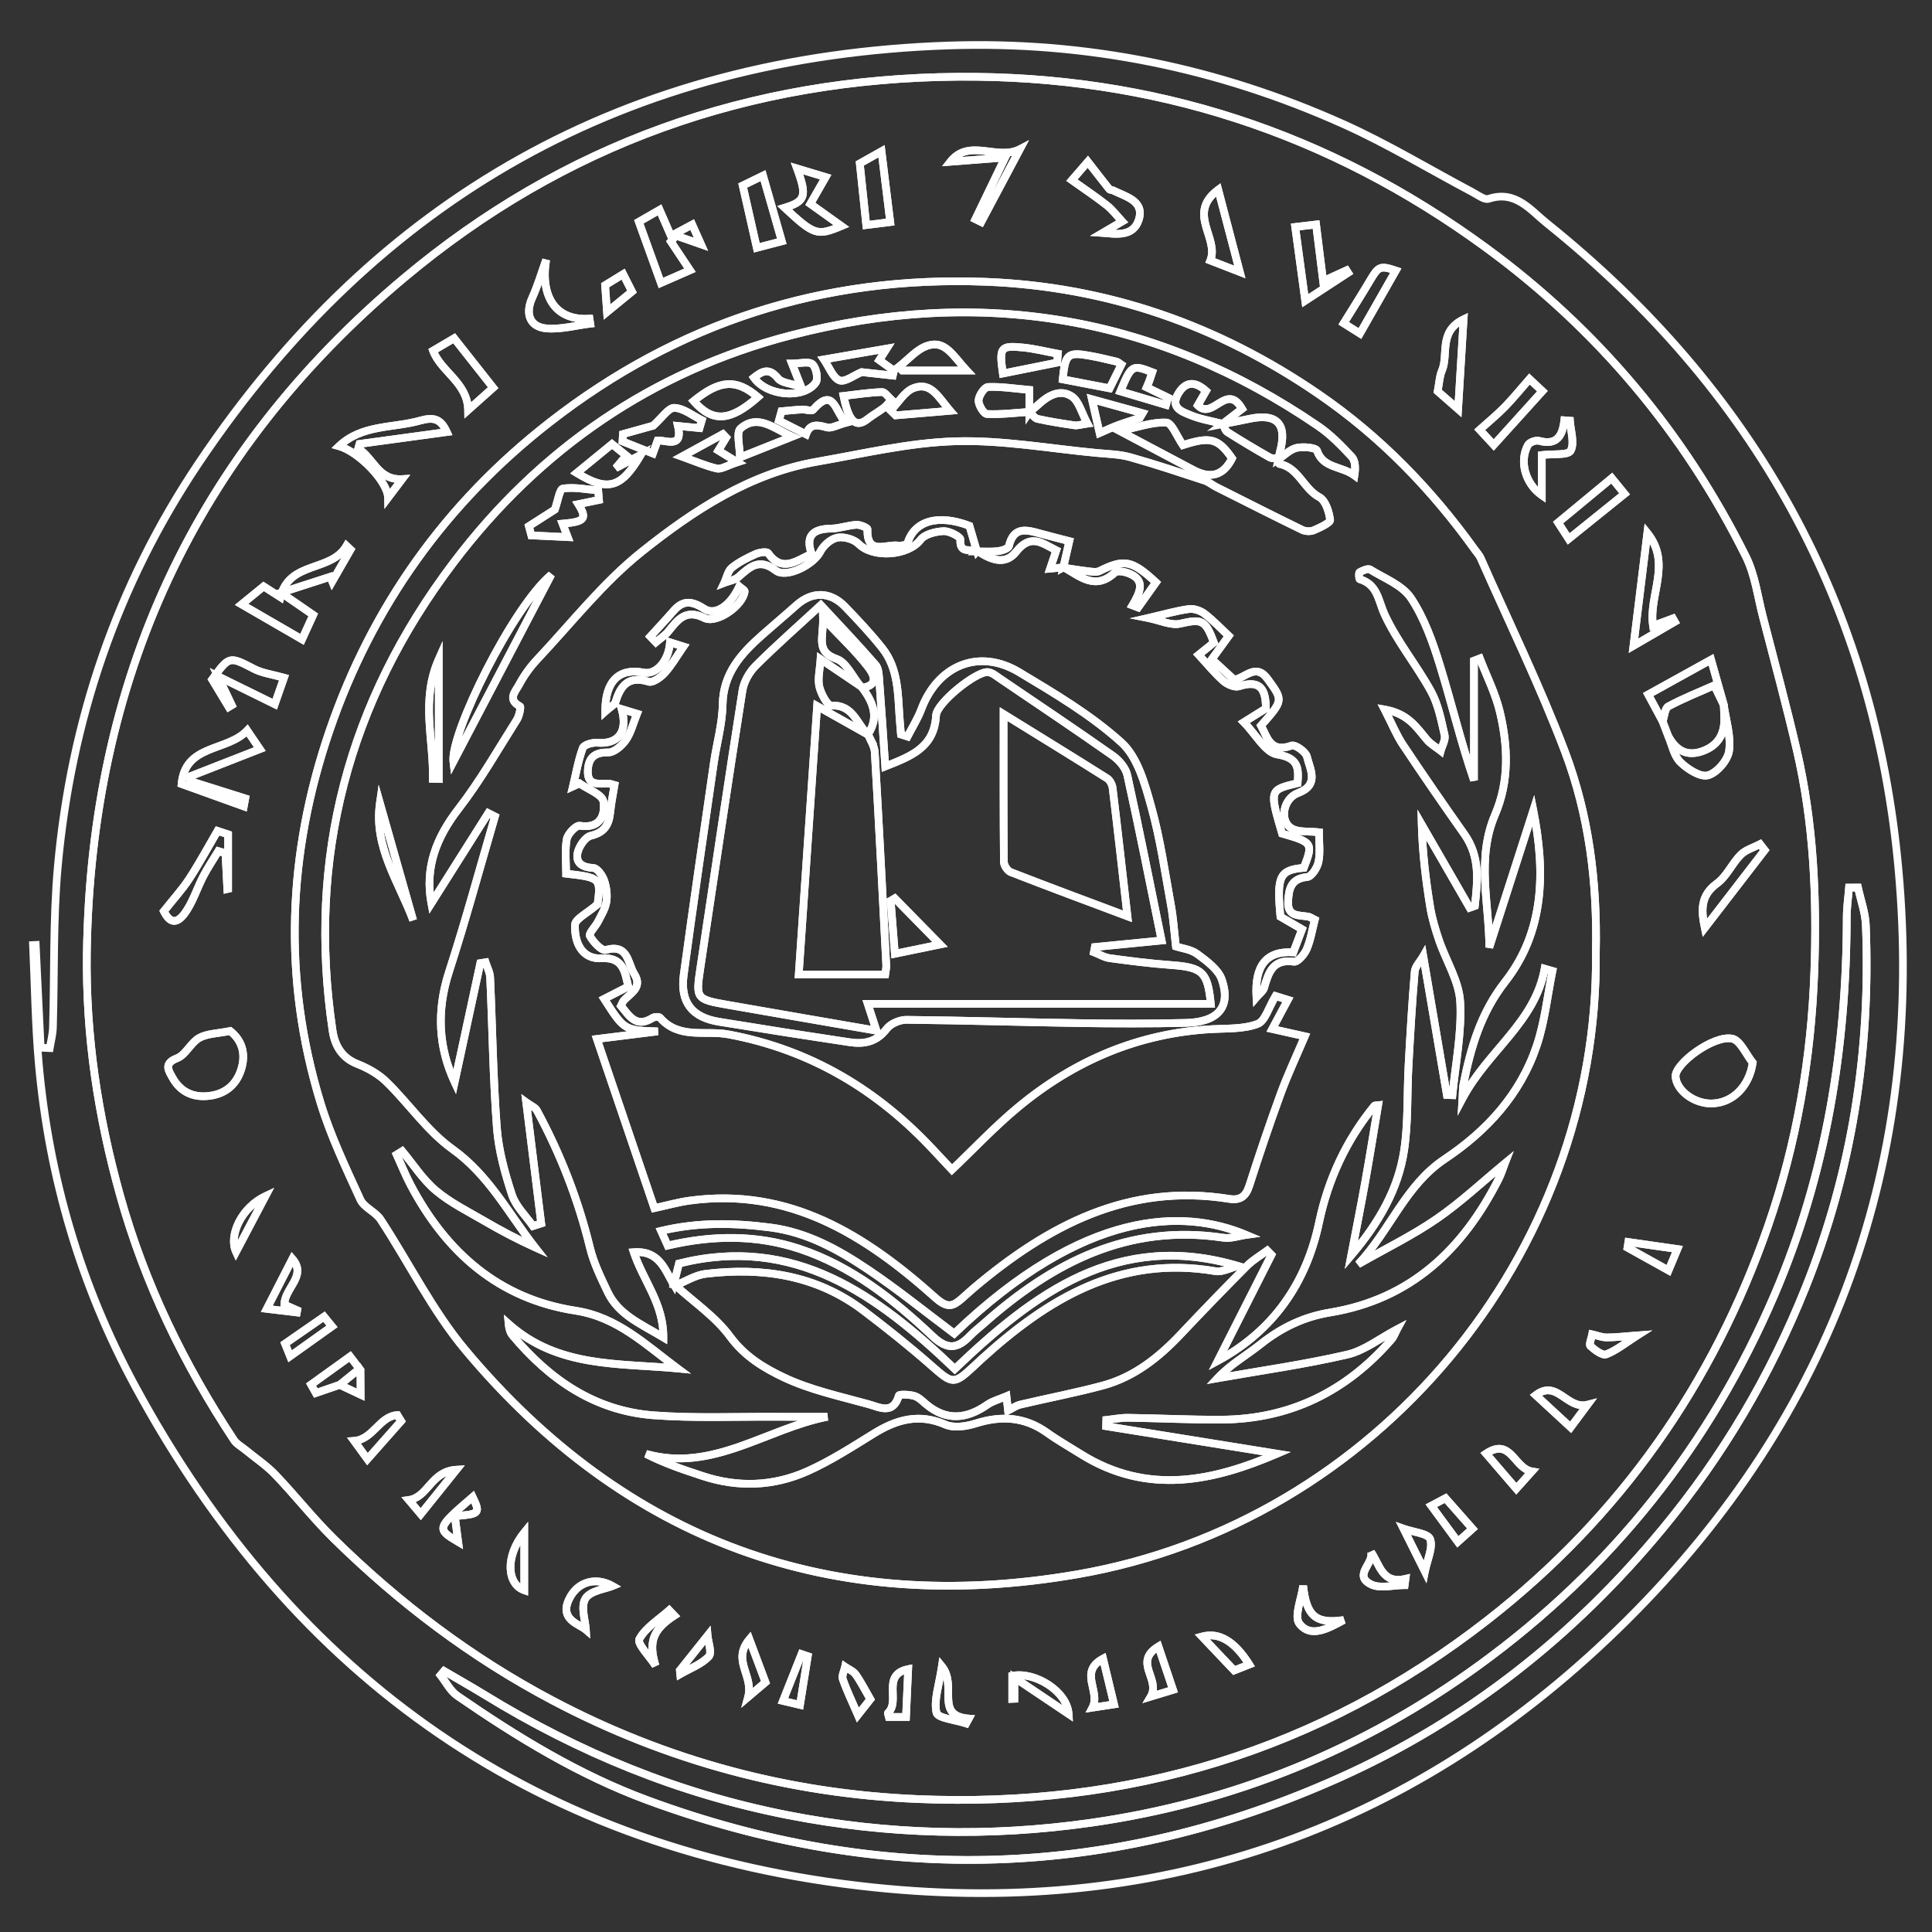 <?xml version="1.0" encoding="utf-8"?>
<!-- Generator: Adobe Illustrator 21.1.0, SVG Export Plug-In . SVG Version: 6.00 Build 0)  -->
<svg version="1.1" id="Layer_1" xmlns="http://www.w3.org/2000/svg" xmlns:xlink="http://www.w3.org/1999/xlink" x="0px" y="0px"
	 width="100%" height="100%" viewBox="0 0 252 252" style="enable-background:new 0 0 252 252;" xml:space="preserve">
<rect x="0" y="0" width="252" height="252" fill="#333333" stroke="none"/>
<defs>
		<style type="text/css">
	.st0{fill:none;}
	.st1{fill:none;stroke:#fff;stroke-miterlimit:5;}
			.st0,.st1{
				stroke-dasharray: 2000;
				stroke-dashoffset: 0;
				-webkit-animation: dash 8s alternate infinite;
				-o-animation: dash 8s alternate infinite;
				-moz-animation: dash 8s alternate infinite;
				animation: dash 8s alternate infinite;
			}
			@-webkit-keyframes dash {
				0% {
					stroke:#ff;
					stroke-dashoffset: 2000;
				}
				50%{
					stroke:#00d1b2;
					stroke-dashoffset: 0;
				}
				to {
					stroke:#ff;
					stroke-dashoffset: 2000;
				}
			}
		</style>
	</defs>
<g>
	<path class="st0" d="M256.429,257.087c-86.427,0-172.853,0-259.28,0c0-86.599,0-173.199,0-259.798c86.427,0,172.853,0,259.28,0
		C256.429,83.888,256.429,170.487,256.429,257.087z M4.662,123.25c-0.119,0.005-0.238,0.009-0.357,0.014
		c0.239,5.15,0.294,10.317,0.75,15.448c1.321,14.856,5.473,28.965,12.551,42.051c20.77,38.396,52.841,60.845,96.311,65.415
		c37.962,3.991,71.163-7.896,98.243-34.797c27.081-26.902,38.923-59.976,35.465-98.017c-3.139-34.536-18.866-62.594-45.897-84.269
		c-2.095-1.68-4.054-4.334-7.555-3.164c-0.545,0.182-1.419-0.5-2.1-0.86c-5.61-2.97-11.064-6.284-16.841-8.879
		c-16.362-7.349-33.574-10.868-51.536-10.259c-41.901,1.421-74.494,19.781-97.783,54.48C15.251,76.301,9.241,94.042,7.532,113.107
		c-0.622,6.936-0.419,13.946-0.628,20.921c-0.027,0.898-0.269,1.789-0.412,2.683c-0.395-0.017-0.79-0.035-1.184-0.052
		C5.093,132.189,4.877,127.72,4.662,123.25z"/>
	<path class="st1" d="M4.662,123.25c0.216,4.47,0.431,8.939,0.647,13.409c0.395,0.017,0.79,0.035,1.184,0.052
		c0.143-0.894,0.385-1.786,0.412-2.683c0.209-6.975,0.006-13.984,0.628-20.921c1.708-19.065,7.718-36.806,18.381-52.693
		c23.288-34.699,55.882-53.059,97.783-54.48c17.962-0.609,35.173,2.91,51.536,10.259c5.777,2.595,11.231,5.909,16.841,8.879
		c0.681,0.36,1.554,1.042,2.1,0.86c3.501-1.169,5.459,1.484,7.555,3.164c27.032,21.675,42.758,49.732,45.897,84.269
		c3.458,38.04-8.384,71.115-35.465,98.017c-27.08,26.901-60.28,38.788-98.243,34.797c-43.47-4.57-75.541-27.019-96.311-65.415
		c-7.079-13.086-11.23-27.195-12.551-42.051c-0.456-5.131-0.512-10.298-0.75-15.448C4.423,123.26,4.542,123.255,4.662,123.25z
		 M11.327,124.264c-0.151,10.826,1.448,21.324,4.346,31.694c3.203,11.464,8.313,21.99,14.843,31.875
		c0.346,0.524,0.983,0.859,1.49,1.275c1.312,1.078,2.749,2.035,3.914,3.253c2.603,2.721,4.938,5.707,7.619,8.343
		c8.516,8.372,17.938,15.505,28.551,21.109c14.909,7.873,30.808,12.13,47.537,12.842c27.511,1.172,52.482-6.265,74.361-23.314
		c17.337-13.509,29.446-30.748,36.641-51.467c3.731-10.744,5.617-21.852,6.024-33.194c0.347-9.667-0.087-19.307-2.278-28.774
		c-1.355-5.856-2.932-11.661-4.437-17.481c-0.681-2.634-1.026-5.453-2.216-7.843c-8.04-16.155-19.382-29.658-33.927-40.294
		c-20.451-14.956-43.371-22.475-68.831-22.277c-27.262,0.212-51.466,8.807-72.308,26.29C25.358,59.201,11.869,88.748,11.327,124.264
		z M242.345,115.768c-0.389,0.003-0.778,0.005-1.167,0.008c-0.103,1.297-0.294,2.593-0.296,3.89
		c-0.032,16.978-2.674,33.448-9.393,49.15c-8.405,19.645-21.241,35.776-38.499,48.337c-15.187,11.054-32.102,17.959-50.731,20.606
		c-13.266,1.885-26.466,1.562-39.612-1.028c-14.095-2.777-27.162-8.135-39.383-15.633c-1.761-1.08-3.562-2.095-5.344-3.14
		c-0.154,0.183-0.307,0.365-0.461,0.548c0.718,0.905,1.271,2.05,2.181,2.677c7.811,5.387,15.892,10.335,24.837,13.634
		c30.506,11.251,60.695,10.349,90.345-2.986c16.526-7.432,30.419-18.396,42.011-32.401c7.892-9.534,14.067-20.012,18.647-31.424
		c6.089-15.171,8.554-31.015,7.889-47.335C243.3,119.026,242.698,117.402,242.345,115.768z"/>
	<path class="st1" d="M11.327,124.264c0.542-35.516,14.031-65.063,41.329-87.962c20.841-17.483,45.046-26.078,72.308-26.29
		c25.46-0.198,48.38,7.322,68.831,22.277c14.545,10.636,25.886,24.139,33.927,40.294c1.19,2.39,1.535,5.209,2.216,7.843
		c1.505,5.82,3.082,11.625,4.437,17.481c2.191,9.466,2.624,19.107,2.278,28.774c-0.407,11.342-2.293,22.45-6.024,33.194
		c-7.195,20.719-19.304,37.957-36.641,51.467c-21.879,17.049-46.85,24.486-74.361,23.314c-16.729-0.713-32.628-4.969-47.537-12.842
		c-10.613-5.604-20.035-12.737-28.551-21.109c-2.682-2.636-5.016-5.622-7.619-8.343c-1.165-1.218-2.603-2.175-3.914-3.253
		c-0.507-0.417-1.144-0.751-1.49-1.275c-6.53-9.885-11.64-20.411-14.843-31.875C12.775,145.588,11.176,135.09,11.327,124.264z
		 M44.308,180.63c0.911,0.429,1.821,0.857,2.732,1.286c-0.006-1.055-0.01-2.109-0.025-3.164c-0.001-0.071-0.083-0.141-0.128-0.212
		c-0.429-0.563-0.859-1.125-1.225-1.605c-1.826,1.313-3.402,2.446-5.088,3.658c0.225,0.4,0.504,0.897,0.622,1.108
		C42.362,181.3,43.335,180.965,44.308,180.63z M224.84,91.941l0.04,0.108c-0.595-2.102-1.19-4.204-1.699-6
		c-2.858,1.582-5.395,2.986-8.201,4.539c0.635,1.182,1.26,2.346,1.886,3.509c0.24,0.628,0.48,1.256,0.72,1.884
		c0.506,1.165,0.748,2.599,1.588,3.424c0.94,0.923,2.624,2.002,3.616,1.72c1.169-0.332,2.575-1.965,2.745-3.19
		C225.8,96.006,225.12,93.946,224.84,91.941z M208.157,124.234c0.202-9.206-0.913-17.961-4.045-26.224
		c-3.246-8.563-7.281-16.828-10.985-25.216c-0.171-0.386-0.482-0.711-0.733-1.061c-5.661-7.898-12.328-14.783-20.367-20.301
		c-13.115-9.002-27.594-14.073-43.495-14.677c-21.134-0.803-40.135,5.31-56.837,18.328c-13.548,10.56-23.17,24.036-28.718,40.244
		c-5.474,15.992-6.141,32.273-1.161,48.546c1.324,4.326,3.301,8.466,5.188,12.596c0.478,1.047,1.973,1.587,2.637,2.599
		c3.717,5.661,6.751,11.873,11.062,17.024c20.911,24.985,47.87,34.772,79.798,29.258C179.441,198.625,208.6,163.665,208.157,124.234
		z M30.02,134.477c-1.657,0.34-3.013,0.329-4.038,0.906c-1.108,0.624-1.75,2.202-2.876,2.638c-1.809,0.7-1.114,1.621-0.608,2.542
		c0.958,1.743,2.521,2.568,4.506,2.407c2.175-0.176,3.728-1.297,4.426-3.392C32.129,137.477,31.574,135.706,30.02,134.477z
		 M228.615,138.607c-0.885-1.094-1.622-2.917-2.686-3.133c-2.43-0.494-7.508,3.285-7.379,4.964c0.142,1.839,2.462,3.548,4.742,3.493
		C226.027,143.867,228.174,141.677,228.615,138.607z M45.725,71.689c-0.177-0.164-0.353-0.329-0.53-0.493
		c-2,3.469-7.47,1.91-8.614,6.696c-0.905-0.58-1.575-1.01-2.193-1.406c-1.157,0.943-2.195,1.789-2.877,2.345
		c2.578,1.494,5.211,3.019,7.883,4.567c0.385-0.841,0.987-2.157,1.461-3.192c-1.262-0.87-2.408-1.66-4.202-2.897
		c2.715-0.877,4.572-1.478,6.429-2.078c0.084,0.205,0.168,0.41,0.253,0.615C44.131,74.46,44.928,73.074,45.725,71.689z
		 M87.518,30.778c-0.631-1.446-1.068-2.45-1.485-3.405c-0.97,0.558-1.827,1.051-2.707,1.557c0.934,2.587,1.897,5.25,2.882,7.978
		c1.251-0.548,2.804-1.228,3.79-1.66c-0.85-1.278-1.672-2.513-2.494-3.748c0.224-0.257,0.449-0.514,0.673-0.772
		c1.015,0.355,2.031,0.711,3.259,1.14c-0.433-0.969-0.831-1.861-1.15-2.574C89.347,29.799,88.508,30.248,87.518,30.778z
		 M44.222,58.198c2.595,0.726,6.352,4.622,6.395,6.728c0.69-0.912,1.336-1.768,1.842-2.437c-3.182,0.197-3.766-2.845-5.741-3.967
		c0.06-0.207,0.12-0.414,0.18-0.621c3.763-0.512,7.525-1.025,11.383-1.55c-0.803-1.756-1.732-1.978-3.511-1.481
		C51.209,55.865,47.202,55.358,44.222,58.198z M33.891,97.71c-0.576-0.848-1.114-1.64-1.647-2.426
		c-2.631,2.771-8.094,1.756-8.559,6.976c2.616,0.942,5.343,1.924,8.113,2.921c0.035-0.189,0.165-0.888,0.192-1.036
		c-2.591-0.817-4.889-1.541-7.187-2.266c-0.015-0.199-0.03-0.398-0.045-0.597C27.687,100.137,30.615,98.991,33.891,97.71z
		 M64.326,50.572c-1.779-2.255-3.448-4.37-5.09-6.451c-1.021,0.603-1.932,1.14-2.746,1.621c1.011,2.74,4.508,4.17,4.565,7.749
		C62.076,52.58,63.203,51.574,64.326,50.572z M28.439,88.215c2.906,1.429,5.098,2.507,7.395,3.637
		c0.439-1.25,0.87-2.478,1.212-3.454c-1.551-0.44-2.832-0.593-3.905-1.147c-3.237-1.671-3.206-1.732-5.473,1.381
		c0.701,1.16,1.434,2.374,2.168,3.587c0.132-0.079,0.264-0.159,0.396-0.238C29.74,90.95,29.25,89.919,28.439,88.215z M101.976,31.47
		c-0.819-2.862-1.617-5.649-2.451-8.561c-1.016,0.495-1.875,0.914-2.65,1.292c0.639,2.823,1.233,5.446,1.839,8.119
		C99.801,32.036,101.126,31.691,101.976,31.47z M116.116,28.967c-0.4-3.249-0.768-6.246-1.137-9.238
		c-1.026,0.577-1.896,1.067-2.832,1.594c0.274,2.614,0.551,5.252,0.843,8.032C114.074,29.221,115.331,29.065,116.116,28.967z
		 M143.82,30.383c1.629,0.114,4.021,0.602,4.735-1.781c0.72-2.402-1.727-2.949-3.374-3.767c-0.152-0.075-0.397-0.045-0.485-0.155
		c-0.945-1.182-1.868-2.382-2.803-3.585c-0.337,0.389-1.044,1.206-2.081,2.403c1.574,1.123,3.107,2.141,4.547,3.276
		c0.756,0.596,1.348,1.399,2.014,2.109C145.509,29.391,144.644,29.899,143.82,30.383z M168.94,29.602
		c0.441,3.246,0.858,6.323,1.306,9.622c1.938-1.265,3.761-2.455,5.583-3.645c-0.068-0.105-0.135-0.211-0.203-0.316
		c-0.958,0.439-1.916,0.878-3.044,1.395c-0.329-2.635-0.621-4.98-0.92-7.377C170.59,29.408,169.867,29.493,168.94,29.602z
		 M214.869,69.52c-0.628,5.115-1.221,9.94-1.806,14.71c1.531-0.89,3.458-2.01,5.386-3.131c-0.082-0.144-0.164-0.287-0.246-0.431
		c-0.854,0.318-1.707,0.635-2.589,0.963C214.997,77.614,218.088,73.513,214.869,69.52z M161.717,35.476
		c-0.983-3.744-1.875-7.143-2.816-10.727c-4.162,3.09,0.159,6.29-1.034,9.229C159.172,34.485,160.361,34.948,161.717,35.476z
		 M29.754,108.832c-0.46-0.152-0.919-0.304-1.379-0.455c-1.216,2.08-2.359,4.207-3.673,6.223c-0.92,1.411-2.075,2.669-3.331,4.256
		c0.806,1.627,1.78,1.804,3.026-0.168c0.864-1.367,1.37-2.957,2.121-4.402c0.585-1.126,1.302-2.183,1.96-3.271
		c0.31,0.091,0.62,0.181,0.93,0.272c0.081,1.558,0.162,3.116,0.243,4.674c0.034-0.008,0.069-0.015,0.103-0.023
		C29.754,113.569,29.754,111.2,29.754,108.832z M102.35,27.096c3.851,3.584,4.24,3.706,7.393,2.387
		c-1.44-1.03-2.93-2.096-4.046-2.894c0.809-1.413,1.404-2.451,1.999-3.49c-1.167-0.351-2.334-0.703-3.737-1.125
		C105.302,25.593,105.048,26.271,102.35,27.096z M222.366,121.032c2.612-3.391,5.212-6.765,7.812-10.139
		c-0.202-0.261-0.405-0.523-0.607-0.784c-0.855,0.45-1.878,0.732-2.526,1.387c-1.136,1.147-1.828,2.818-3.093,3.737
		C221.729,116.847,221.91,118.825,222.366,121.032z M203.228,68.16c0.399,0.616,0.995,1.537,1.379,2.131
		c2.462-1.983,4.844-3.901,7.296-5.876c-0.406-0.498-1.092-1.338-1.674-2.051C207.904,64.29,205.697,66.116,203.228,68.16z
		 M71.233,33.896c-0.596,1.654-1.088,3.355-1.815,4.949c-0.93,2.038-0.357,3.795,1.841,3.989c1.877,0.166,3.817-0.382,5.729-0.614
		c-0.033-0.219-0.065-0.438-0.098-0.658C72.559,41.865,70.458,38.818,71.233,33.896z M204.773,54.874
		c-0.244-0.018-0.487-0.035-0.731-0.053c-0.233,2.027-0.973,3.313-3.29,2.678c-0.418-0.115-1.25,0.183-1.447,0.537
		c-1.171,2.104-0.373,5.049,1.801,6.563c0-1.993,0-3.864,0-5.245c1.477-0.182,3.431,0.055,3.766-0.573
		C205.406,57.781,204.861,56.205,204.773,54.874z M190.904,41.653c-3.329,1.612-1.913,4.606-2.838,6.721
		c-0.304,0.696-0.322,1.517-0.543,2.657c0.558,0.489,1.461,1.281,2.666,2.338C190.445,49.175,190.666,45.552,190.904,41.653z
		 M175.263,42.169c0.552,0.348,1.537,0.968,2.119,1.335c1.619-2.84,3.157-5.539,4.681-8.213c-2.019-0.674-2.258-0.565-3.321,1.233
		C177.661,38.352,176.516,40.142,175.263,42.169z M199.496,49.437c-1.178,1.341-2.146,2.541-3.219,3.637
		c-0.999,1.021-2.11,1.931-3.274,2.982c0.564,0.61,1.296,1.401,1.833,1.981c2.176-2.407,4.232-4.682,6.346-7.02
		C200.745,50.608,200.191,50.089,199.496,49.437z M131.101,20.547c-1.527,3.167-2.701,5.603-3.876,8.04
		c0.252,0.125,0.504,0.25,0.756,0.375c1.683-3.168,3.365-6.336,5.048-9.504c-2.929,1.519-6.616-1.484-9.064,1.639
		C126.203,20.924,128.199,20.77,131.101,20.547z M207.067,183.22c-2.693,0.685-3.974-3.377-6.747-1.244
		c1.499,1.385,2.981,2.753,4.547,4.199C205.533,185.28,206.192,184.395,207.067,183.22z M132.31,218.818
		c2.464,1.654,4.672,3.137,7.077,4.751c-0.173-2.943-4.4-5.588-7.355-4.982c0,1.008,0,2.006,0,3.005
		c0.093-0.004,0.186-0.007,0.279-0.011C132.31,220.838,132.31,220.095,132.31,218.818z M199.809,191.92
		c-2.317-0.38-2.745-4.493-5.967-2.318c1.353,1.573,2.628,3.056,3.939,4.581C198.335,193.565,198.899,192.935,199.809,191.92z
		 M143.876,216.347c-3.228,1.731-0.271,4.276-1.383,6.389c1.217-0.186,2.109-0.323,2.817-0.431
		C144.818,220.26,144.363,218.371,143.876,216.347z M190.154,201.109c0.641-0.574,1.304-1.169,1.907-1.709
		c-1.252-1.418-2.376-2.691-3.517-3.983c-0.638,0.338-1.205,0.638-1.854,0.982C187.844,197.967,188.947,199.468,190.154,201.109z
		 M153.006,220.415c-0.657-1.953-1.265-3.759-1.904-5.657c-3.369,2.047,0.337,4.262-1.009,6.54
		C151.466,220.882,152.259,220.641,153.006,220.415z M162.944,217.109c-1.941-3.106-4.005-4.238-6.164-3.646
		c1.307,1.377,2.681,2.823,4.198,4.422C161.313,217.753,162.026,217.472,162.944,217.109z M68.383,199.893
		c-2.508,3.076-2.273,6.745,0,7.528C68.383,205.091,68.383,202.729,68.383,199.893z M79.882,206.871
		c-1.987-1.145-4.54-0.748-5.706,1.819c-1.174,2.584,1.382,3.144,2.244,3.884c-0.062-1.18-0.706-3.024-0.059-4.071
		C76.995,207.477,78.943,207.262,79.882,206.871z M169.977,206.84c-0.217,1.696-1.224,4.007-0.484,4.958
		c1.444,1.854,3.636,0.689,5.772-0.488C171.535,211.858,170.401,210.706,169.977,206.84z M126.021,224.796
		c0.115-0.211,0.23-0.422,0.345-0.634c-4.51-0.346-1.447-4.283-3.511-6.809c-0.372,2.498-1.071,4.388-0.704,6.043
		C122.309,224.113,124.664,224.344,126.021,224.796z M34.618,156.025c-3.139,1.48-4.816,5.131-3.831,7.262
		C32.082,160.831,33.35,158.428,34.618,156.025z M118.458,217.716c-3.546,0.721-0.955,4.172-2.628,5.705
		c-0.058,0.053,0.058,0.295,0.111,0.531c0.727,0,1.464,0,2.234,0C118.272,221.791,118.365,219.762,118.458,217.716z
		 M113.525,221.638c-0.752-1.294-1.26-2.318-1.917-3.235c-0.314-0.437-0.912-0.67-1.381-0.995c-0.113,0.542-0.454,1.162-0.299,1.61
		c0.518,1.494,1.214,2.925,1.971,4.679C112.708,222.672,113.323,221.894,113.525,221.638z M217.631,165.71
		c0.447-1.069,0.855-2.046,1.166-2.79c-2.301-0.33-4.352-0.624-6.402-0.918c-0.038,0.243-0.076,0.485-0.114,0.728
		C213.996,163.685,215.71,164.64,217.631,165.71z M99.848,219.426c-0.721-1.925-1.326-3.54-2.099-5.601
		c-2.335,2.777,0.587,4.711-0.171,7.524C98.815,220.301,99.377,219.825,99.848,219.426z M37.84,176.902
		c1.881-1.34,3.634-2.59,5.464-3.894c-0.463-0.567-0.822-1.006-1.038-1.271c-1.75,1.213-3.348,2.321-5.086,3.525
		C37.347,175.676,37.587,176.272,37.84,176.902z M38.137,164.198c-1.154,2.252-2.227,4.348-3.339,6.518
		c1.259,0.152,2.589,0.311,3.919,0.471c0.017-0.092,0.035-0.185,0.052-0.277c-0.582-0.257-1.164-0.513-1.681-0.741
		C37.105,168.003,40.08,166.429,38.137,164.198z M47.928,190.322c1.556-1.759,2.973-3.36,4.39-4.962
		c-0.16-0.261-0.319-0.521-0.479-0.782c-2.331,0.127-3.173,3.181-5.648,3.36C46.749,188.705,47.143,189.245,47.928,190.322z
		 M178.837,202.453c0.398,1.464-2.384,3.016-0.01,4.202c1.184,0.592,2.909,0.103,4.389,0.103c0.036-0.274,0.073-0.547,0.109-0.821
		C180.273,206.649,179.998,204.125,178.837,202.453z M87.955,210.732c-0.223-0.234-0.445-0.467-0.668-0.701
		c-1.357,1.221-3.075,2.247-3.893,3.76c-0.325,0.6,1.347,2.28,2.11,3.468C84.582,214.216,85.101,212.577,87.955,210.732z
		 M54.883,197.496c1.456-1.813,2.835-3.531,4.652-5.795c-3.314,0.187-3.693,3.607-6.214,3.95
		C54.096,196.566,54.636,197.205,54.883,197.496z M105.36,216.029c-0.271-0.092-0.542-0.185-0.813-0.277
		c-0.788,1.986-1.576,3.971-2.422,6.102c0.727,0.172,1.508,0.358,2.224,0.527C104.708,220.126,105.034,218.078,105.36,216.029z
		 M213.578,174.179c-1.676,0.123-2.839,0.272-4.001,0.27c-0.634-0.001-1.268-0.258-1.902-0.399
		c-0.093,0.524-0.441,1.325-0.231,1.518c0.576,0.529,1.573,1.278,2.069,1.084C210.867,176.122,212.049,175.152,213.578,174.179z
		 M59.321,197.756c3.267-0.267,3.347-0.354,2.329-2.492c-4.716,4.055-4.753,4.158-1.888,5.85
		C59.605,199.921,59.463,198.84,59.321,197.756z M78.927,37.204c0.086,1.204,0.163,2.276,0.251,3.494
		c1.069-0.875,2.159-1.768,3.256-2.666c-0.46-0.907-0.805-1.587-1.153-2.273C80.445,36.272,79.672,36.746,78.927,37.204z
		 M185.858,204.983c0.316-1.59,1.079-3.118,0.681-4.229c-0.267-0.746-2.18-0.902-3.473-1.363
		C184.013,201.289,184.791,202.845,185.858,204.983z M88.677,217.869c0.016,0.164,0.033,0.328,0.049,0.492
		c1.271-0.735,2.749-1.272,3.721-2.292c0.452-0.475-0.077-1.886-0.15-2.735C90.937,215.038,89.807,216.453,88.677,217.869z"/>
	<path class="st1" d="M242.345,115.768c0.354,1.634,0.955,3.258,1.023,4.903c0.665,16.32-1.801,32.164-7.889,47.335
		c-4.58,11.412-10.755,21.89-18.647,31.424c-11.592,14.005-25.486,24.969-42.011,32.401c-29.65,13.335-59.838,14.237-90.345,2.986
		c-8.944-3.299-17.026-8.246-24.837-13.634c-0.91-0.628-1.463-1.772-2.181-2.677c0.154-0.183,0.307-0.365,0.461-0.548
		c1.782,1.045,3.584,2.059,5.344,3.14c12.221,7.498,25.288,12.857,39.383,15.633c13.146,2.59,26.346,2.914,39.612,1.028
		c18.63-2.648,35.544-9.553,50.731-20.606c17.258-12.561,30.094-28.692,38.499-48.337c6.719-15.703,9.361-32.173,9.393-49.15
		c0.002-1.297,0.193-2.593,0.296-3.89C241.567,115.774,241.956,115.771,242.345,115.768z"/>
	<path class="st1" d="M208.157,124.234c0.444,39.431-28.716,74.39-67.656,81.115c-31.928,5.514-58.887-4.273-79.798-29.258
		c-4.311-5.151-7.345-11.363-11.062-17.024c-0.664-1.012-2.159-1.552-2.637-2.599c-1.887-4.13-3.864-8.27-5.188-12.596
		c-4.98-16.273-4.312-32.553,1.161-48.546c5.547-16.208,15.17-29.684,28.718-40.244c16.702-13.019,35.703-19.131,56.837-18.328
		c15.901,0.604,30.38,5.674,43.495,14.677c8.039,5.518,14.706,12.403,20.367,20.301c0.251,0.35,0.563,0.675,0.733,1.061
		c3.704,8.389,7.739,16.653,10.985,25.216C207.244,106.274,208.359,115.029,208.157,124.234z M138.768,73.995
		c2.106,1.204,4.118,3.051,6.646,0.69c0.294-0.274,1.146-0.139,1.657,0.041c2.48,0.871,1.627,2.549,0.639,4.231
		c0.247,0.094,0.494,0.188,0.741,0.282c0.776-1.091,1.553-2.181,2.33-3.272c-3.128-2.909-4.168-3.085-7.348-1.497
		c-0.396,0.198-0.972,0.103-1.453,0.047c-1.102-0.127-2.197-0.314-3.295-0.477c0.252-1.103,0.505-2.207,0.79-3.457
		c-1.241-0.322-2.464-0.627-3.678-0.959c-1.787-0.488-3.562-1.076-4.199,1.602c-0.076,0.321-0.897,0.596-1.402,0.657
		c-0.912,0.11-1.845,0.042-2.77,0.048c-0.308-1.049-0.615-2.099-0.981-3.348c-4.063-1.553-7.291-0.698-8.122,2.453
		c-0.372,0.042-0.8,0.174-1.203,0.12c-1.564-0.206-4.083,1.331-3.971-2.127c0.006-0.191-0.951-0.607-1.44-0.579
		c-1.108,0.062-2.203,0.479-3.306,0.494c-2.306,0.032-3.399,0.895-2.539,3.287c-1.999,0.913-3.834,2.491-5.678-0.082
		c-0.172-0.24-1.145-0.103-1.627,0.117c-1.088,0.497-2.194,1.042-3.109,1.792c-0.515,0.422-0.663,1.291-0.977,1.958
		c0.623-0.245,1.372-0.346,1.844-0.762c1.469-1.291,2.691-2.516,4.849-0.853c1.424,1.097,5.001-0.784,5.819-2.435
		c0.402-0.811,1.378-1.669,2.226-1.836c0.865-0.17,2.174,0.2,2.795,0.825c1.884,1.896,6.463,1.55,8.061-0.548
		c0.561-0.737,1.96-1.073,3-1.128c0.749-0.039,2.219,0.738,2.197,1.074c-0.131,2.016,1.418,1.154,2.235,1.498
		c1.663,1.138,3.597,1.954,5.037,0.123c1.947-2.477,3.459-1.058,5.241-0.196c-0.307,0.913-0.531,1.581-0.803,2.39
		C137.738,74.101,138.244,74.055,138.768,73.995z M88.107,167.665c1.313-0.522,2.589-1.355,3.945-1.516
		c7.42-0.878,14.466,0.164,20.595,4.816c3.003,2.279,5.96,4.635,8.792,7.122c2.825,2.481,2.949,2.575,5.646,0.059
		c0.315-0.294,0.626-0.592,0.945-0.882c8.642-7.859,18.07-13.583,30.491-11.461c0.918,0.157,1.964-0.435,2.95-0.679
		c-15.7-4.649-26.591,3.569-36.933,13.439c-10.114-9.658-20.918-17.536-35.975-13.757c-0.258,1.034-0.472,1.891-0.686,2.749
		c-1.169-1.937-1.858-4.471-5.21-4.222c1.24,3.74,3.899,6.711,3.861,11.119c-2.994-1.797-5.863-2.975-7.267-5.936
		c-0.883-1.861-1.817-3.755-2.3-5.738c-1.535-6.304-3.864-12.278-6.947-17.968c-0.192-0.355-0.702-0.538-1.377-1.028
		c0.685,5.53,1.321,10.663,1.957,15.796c-0.358,0.115-0.715,0.23-1.073,0.345c-0.939-1.347-2.248-2.572-2.738-4.067
		c-0.93-2.835-1.748-5.796-1.973-8.754c-0.495-6.523-0.578-13.076-0.877-19.615c-0.03-0.664-0.39-1.313-0.598-1.969
		c-0.228,0.037-0.455,0.074-0.683,0.111c-1.13,5.235-2.26,10.471-3.349,15.516c-2.1-4.482-2.389-9.286-0.736-14.384
		c2.172-6.697,4.009-13.503,5.991-20.261c-0.289-0.147-0.579-0.294-0.868-0.44c-2.496,3.951-4.992,7.903-7.425,11.755
		c-0.87-4.609,0.625-8.542,3.545-12.313c2.829-3.653,5.132-7.716,7.612-11.633c0.314-0.496,0.544-1.662,0.402-1.737
		c-1.707-0.899-0.56-1.987-0.128-2.803c0.633-1.199,1.46-2.341,2.391-3.331c4.472-4.755,8.569-9.999,13.626-14.033
		c6.753-5.387,14.083-10.223,22.918-11.756c5.975-1.037,11.967-2.473,17.983-2.651c6.134-0.181,12.309,0.951,18.464,1.526
		c1.453,0.136,2.949,0.162,4.338,0.55c3.267,0.912,6.486,1.996,9.711,3.051c0.535,0.175,0.993,0.574,1.505,0.832
		c3.733,1.88,7.463,3.769,11.221,5.6c0.424,0.207,1.09,0.229,1.519,0.046c0.798-0.341,2.17-0.983,2.123-1.346
		c-0.138-1.061-0.596-2.541-1.399-2.966c-2.083-1.1-2.712-3.857-5.228-4.342c-0.051-0.01-0.015-0.465-0.02-0.712l-0.103,0.101
		c0.792-0.518,1.527-1.287,2.392-1.483c0.853-0.193,2.518-0.033,2.651,0.365c0.773,2.314,3.217,1.997,4.879,3.232
		c0.15-0.942,0.13-1.912-0.362-2.44c-1.343-1.441-2.754-2.891-4.371-3.996c-21.113-14.436-44.167-18.233-68.789-11.83
		c-18.048,4.693-32.76,14.795-43.992,29.641c-13.695,18.103-19.137,38.496-15.77,61.064c0.278,1.864,1.161,3.51,3.214,4.318
		c1.372,0.54,2.767,1.319,3.811,2.34c2.938,2.87,5.336,6.429,8.618,8.78c4.778,3.423,7.307,8.415,10.748,12.799
		c-2.307-1.043-4.486-2.197-6.614-3.439c-2.143-1.251-4.418-2.371-6.297-3.951c-1.705-1.434-2.953-3.41-4.403-5.147
		c-0.241,0.151-0.482,0.301-0.723,0.452c0.603,1.32,1.142,2.673,1.818,3.954c4.641,8.785,11.488,14.857,21.525,16.402
		c5.458,0.84,9.127,4.446,13.305,7.537c-7.637-0.726-15.588-0.048-22.043-5.807c0.062,0.691,0.224,1.155,0.52,1.507
		c4.829,5.757,10.727,9.827,18.377,10.407c5.306,0.402,10.66,0.16,15.993,0.195c2.228,0.015,4.457,0.002,6.685,0.002
		c-7.923,1.532-14.958,7.278-23.652,4.839c2.437,1.25,4.913,2.07,7.39,2.887c4.619,1.523,9.242,1.341,13.627-0.61
		c3.049-1.357,5.891-3.207,8.746-4.965c2.955-1.819,5.87-2.619,9.289-1.134c1.097,0.477,2.71,0.242,3.936-0.146
		c3.352-1.06,6.415-0.879,9.331,1.209c1.398,1.001,2.903,1.851,4.362,2.766c8.812,5.532,17.498,3.447,25.626-0.032
		c-7.131-1.149-14.712-2.37-22.294-3.591c0.008-0.271,0.015-0.542,0.023-0.814c0.948-0.099,1.897-0.294,2.843-0.281
		c4.051,0.054,8.102,0.266,12.151,0.243c8.992-0.053,16.339-3.707,22.197-10.455c0.326-0.376,0.496-0.887,0.738-1.334
		c-2.261,1.186-4.261,2.786-6.51,3.306c-5.579,1.291-11.273,2.09-16.92,3.087c1.702-1.826,3.783-2.987,5.623-4.45
		c2.697-2.145,5.637-3.567,9.04-4.125c10.541-1.727,17.343-8.22,22.003-17.396c0.378-0.744,0.619-1.558,0.81-2.047
		c-2.918,2.405-5.726,5.045-8.862,7.21c-3.118,2.152-6.565,3.827-10.261,5.936c4.198-4.464,6.135-10.281,11.294-13.725
		c5.491-3.665,9.867-8.441,11.999-14.802c1.046-3.121,1.386-6.479,2.046-9.73c-0.34-0.098-0.68-0.196-1.02-0.294
		c-1.236,6.986-7.394,10.688-10.716,16.923c0.057-0.954,0.034-1.376,0.113-1.778c0.957-4.823,2.258-9.358,5.45-13.438
		c5.157-6.592,5.255-14.398,3.679-22.355c-1.915,5.958-3.83,11.916-5.745,17.874c0.002-5.739-1.715-11.564,0.755-17.323
		c1.873-4.367,1.695-8.958,0.611-13.459c-0.572-2.374-1.712-4.612-2.596-6.911c-0.256,0.098-0.512,0.196-0.768,0.295
		c0,5.198,0,10.396,0,15.594c-1.715-4.983-2.915-10.077-4.458-15.065c-0.931-3.01-2.029-6.099-3.75-8.688
		c-1.124-1.69-3.476-2.586-5.341-3.735c-0.289-0.178-0.957,0.128-1.369,0.356c-0.133,0.074-0.082,0.878,0.016,0.907
		c2.35,0.7,2.404,2.768,3.251,4.608c1.622,3.523,4.18,6.602,6.056,10.027c0.941,1.717,1.321,3.768,1.77,5.711
		c0.141,0.609-0.322,1.357-0.509,2.041c-0.605-0.476-1.307-0.869-1.796-1.443c-1.329-1.56-2.414-3.407-5.531-3.951
		c1.014,1.972,1.576,3.373,2.395,4.602c2.617,3.927,5.293,7.815,8.015,11.67c2.097,2.97,1.717,6.149,1.366,9.352
		c-0.224,0.079-0.448,0.159-0.673,0.238c-2.085-3.615-4.171-7.23-6.256-10.845c0.1,3.692,0.531,7.214,1.096,10.715
		c0.24,1.487,0.682,2.956,1.17,4.387c0.918,2.691,2.606,5.312,2.754,8.029c0.219,4.024-0.626,8.106-1.017,12.163
		c-0.24-0.008-0.479-0.017-0.719-0.025c-1.009-5.927-2.017-11.855-3.082-18.113c-0.409,0.714-1.058,1.346-1.116,2.028
		c-0.347,4.086-0.583,8.181-0.807,12.276c-0.201,3.686-0.028,7.422-0.578,11.051c-0.763,5.04-3.269,9.398-6.893,13.672
		c0.673-3.532,1.298-6.657,1.858-9.794c0.581-3.25,1.099-6.511,1.647-9.78c-0.179,0.023-0.417-0.018-0.492,0.074
		c-3.664,4.467-6.035,9.616-7.209,15.201c-1.67,7.945-6.014,14.161-13.208,18.053c2.332-4.606,4.664-9.212,6.996-13.818
		c-0.184-0.187-0.367-0.374-0.551-0.561c-0.888,0.661-1.874,1.224-2.646,1.999c-2.913,2.925-5.785,5.892-8.618,8.894
		c-2.881,3.053-6.101,5.616-10.211,6.719c-3.544,0.952-7.16,1.636-10.734,2.481c-0.546,0.129-1.036,0.492-1.597,0.769
		c-0.06-0.539-0.122-1.088-0.208-1.861c-0.951,0.409-1.807,0.624-2.484,1.096c-2.672,1.861-5.288,2.176-7.937-0.005
		c-0.503-0.414-0.995-0.941-1.583-1.125c-0.649-0.203-1.974-0.238-2.026-0.06c-0.748,2.567-2.551,1.524-3.969,1.131
		c-3.715-1.03-7.561-1.85-11.012-3.48c-2.583-1.22-5.133-2.746-7.033-5.333C93.34,171.764,90.521,169.863,88.107,167.665z
		 M80.992,131.201c0.171-0.32,0.247-0.584,0.416-0.757c0.924-0.951,2.41-1.685,1.329-3.397c-0.895-1.417-0.751-3.984-3.742-3.143
		c-0.509,0.143-1.627-1.033-2.051-1.822c-0.182-0.339,0.73-1.224,1.071-1.898c0.418-0.827,0.945-1.664,1.08-2.55
		c0.138-0.905,0.011-1.927-0.29-2.797c-0.227-0.653-0.889-1.594-1.401-1.623c-1.398-0.078-2.334-0.602-2.071-1.945
		c0.17-0.867,0.996-2.088,1.739-2.266c1.801-0.429,2.367-1.465,2.528-3.083c0.116-1.168,0.359-2.324,0.551-3.522
		c-0.25-0.064-0.492-0.17-0.74-0.182c-1.235-0.062-2.825,0.4-2.736-1.7c0.069-1.637,0.83-2.406,2.653-2.373
		c0.775,0.014,1.779-0.865,2.299-1.605c0.665-0.946,0.947-2.162,1.466-3.44c-0.696-0.211-1.284-0.389-2.009-0.609
		c0.853,2.991-0.475,4.619-3.167,4.387c-0.636-0.055-1.748,0.264-1.901,0.682c-0.591,1.613-0.882,3.336-1.285,5.018
		c0.287-0.131,0.573-0.262,0.86-0.394c1.095,0.78,2.973,1.44,3.115,2.366c0.267,1.733-0.395,3.578-3.084,3.156
		c-0.49-0.077-1.572,1.053-1.697,1.749c-0.266,1.473-0.081,3.027-0.081,4.502c4.482,0.513,4.546,0.597,4.103,3.985
		c-1.339,1.172-2.928,1.914-2.95,2.699c-0.08,2.837,1.289,4.484,3.439,4.356c2.889-0.172,3.063,1.773,3.514,3.683
		c-1.11,0.568-2.113,1.081-3.144,1.609c2.621,4.099,2.621,4.099,7,4.24c-2.564,0.319-5.128,0.639-7.95,0.99
		c2.598,7.649,5.073,14.937,7.493,22.063c1.646-0.356,3.11-0.775,4.603-0.979c13.031-1.779,22.966,4.541,32.038,12.655
		c1.643,1.469,2.322,1.122,3.52,0.077c0.52-0.453,1.021-0.927,1.548-1.371c9.612-8.094,20.098-13.697,33.261-11.59
		c1.465,0.235,2.191-0.332,2.642-1.741c1.288-4.019,2.637-8.022,4.087-11.986c0.906-2.476,2.039-4.868,3.147-7.478
		c-1.039-0.232-2.576-0.575-4.254-0.95c0.691-1.289,1.327-2.475,2.039-3.804c-0.797-0.248-1.498-0.467-1.601-0.499
		c-0.904,1.487-1.361,3.268-2.35,3.641c-1.784,0.673-3.882,0.574-5.856,0.676c-9.643,0.501-18.061,4.107-25.41,10.214
		c-3.007,2.499-5.703,5.37-8.598,8.126c-0.762-0.813-1.529-1.622-2.287-2.44c-7.344-7.925-16.133-13.212-26.878-15.216
		c-2.976-0.555-6.455,0.668-8.909-2.167c-0.14-0.162-0.73-0.131-0.976,0.025C82.963,134.134,82.079,132.498,80.992,131.201z
		 M153.381,123.447c-0.247-2.125-0.345-3.719-0.629-5.28c-0.787-4.315-1.398-8.687-2.573-12.898
		c-0.831-2.976-1.774-6.493-3.895-8.414c-3.969-3.596-8.714-6.399-13.348-9.178c-5.232-3.139-10.602-0.927-12.77,4.849
		c-0.463,1.233-1.186,2.367-1.789,3.547c-0.287-0.092-0.574-0.185-0.861-0.277c-0.06-0.724-0.129-1.448-0.179-2.172
		c-0.219-3.17-0.163-6.444-2.272-9.099c-1.496-1.883-3.154-3.645-4.823-5.379c-1.942-2.018-4.307-2.039-6.359-0.208
		c-1.472,1.313-2.986,2.579-4.462,3.887c-2.749,2.435-5.096,5.003-5.163,9.083c-0.042,2.539-0.78,5.063-1.147,7.602
		c-1.33,9.203-2.68,18.403-3.927,27.617c-0.486,3.593,1.053,5.564,4.586,6.142c5.686,0.931,11.379,1.823,17.078,2.676
		c1.872,0.28,3.518-0.042,4.808-1.756c0.507-0.674,1.704-1.177,2.582-1.169c7.492,0.071,14.983,0.315,22.475,0.428
		c4.654,0.07,9.312,0.087,13.964-0.029c4.198-0.104,5.912-2.064,4.699-5.629c-0.456-1.338-1.964-2.432-3.204-3.35
		C155.328,123.817,154.116,123.692,153.381,123.447z M162.538,161.073c-8.122-3.432-21.072-3.407-38.068,12.872
		c-3.787-2.832-7.447-5.809-11.353-8.42c-3.853-2.576-7.913-4.819-12.681-5.425c-4.702-0.597-9.345-0.711-14.208,0.45
		c0.404,0.898,0.671,1.491,0.862,1.917c5.918-1.392,11.664-1.415,17.219,0.433c6.733,2.239,12.256,6.589,17.336,11.39
		c1.994,1.885,3.307,1.6,4.933-0.107c0.533-0.559,1.16-1.027,1.74-1.542c8.92-7.922,18.819-13.077,31.266-11.197
		C160.529,161.588,161.552,161.21,162.538,161.073z M156.345,85.41c1.136,1.226,2.099,2.419,3.231,3.419
		c0.508,0.449,1.473,0.872,2.03,0.69c2.896-0.946,3.507,0.54,3.509,2.888c-0.841,0.524-1.602,0.999-2.878,1.795
		c1.614,1.646,2.818,3.955,4.357,4.205c2.781,0.453,2.814,1.77,2.66,3.745c-3.689,0.877-3.689,0.877-2.022,6.575
		c3.996,1.139,4.075,1.264,2.829,4.469c-3.176,0.278-3.552,1.091-3.044,6.375c0.991,0.576,1.899,1.105,2.819,1.64
		c-0.47,1.239-0.824,2.169-1.144,3.012c-3.49-0.236-5.072,1.706-4.803,5.853c0.438-0.515,0.869-0.807,0.983-1.192
		c0.584-1.976,1.102-3.848,3.904-3.444c0.484,0.07,1.37-0.952,1.665-1.643c0.518-1.214,0.724-2.562,1.055-3.833
		c-0.376-0.183-0.595-0.35-0.838-0.397c-1.204-0.23-2.739,0.058-2.639-1.971c0.083-1.681,0.367-2.995,2.501-3.205
		c0.566-0.056,1.306-1.214,1.457-1.968c0.244-1.219,0.066-2.523,0.066-3.867c-1.313-0.158-2.668,0.037-3.577-0.509
		c-1.644-0.987-1.084-3.901,0.844-4.611c2.814-1.037,1.567-3.084,1.16-4.749c-0.156-0.638-1.538-1.602-2.006-1.433
		c-2.778,1.001-3.137-1.063-3.985-2.606c2.952-3.331,2.889-3.286,0.881-6.066c-1.537-2.129-2.847-0.209-4.374,0.088
		c-0.889-0.817-1.826-1.678-2.924-2.686c0.738-1.014,1.427-1.959,2.214-3.041c-1.031-0.96-2.028-2.022-3.17-2.893
		c-0.535-0.408-1.383-0.695-2.031-0.608c-1.596,0.213-3.16,0.675-5.317,1.17c1.55,0.305,2.976,1.012,4.179,0.738
		c2.798-0.638,3.287-0.546,4.394,2.466C157.701,84.32,157.058,84.837,156.345,85.41z M96.42,76.491
		c-1.082,2.442-3.09,3.855-4.514,2.942c-1.545-0.991-2.731-1.269-4.02,0.215c-0.996,1.146-2.039,2.252-3.061,3.376
		c0.241,0.251,0.483,0.502,0.724,0.753c0.549-0.47,1.185-0.87,1.631-1.422c1.227-1.519,2.267-2.966,4.678-1.75
		c1.611,0.813,5.041-1.607,5.269-3.449C97.149,76.975,96.688,76.733,96.42,76.491z M78.95,92.793
		c0.681-0.617,1.232-0.873,1.349-1.261c0.666-2.201,1.744-3.414,4.315-2.613c0.54,0.168,1.568-0.574,2.091-1.151
		c0.891-0.982,1.561-2.165,2.442-3.434c-0.703-0.221-1.207-0.38-1.76-0.554c-0.156,2.459-1.821,4.27-3.438,3.944
		C80.8,87.091,78.917,88.799,78.95,92.793z"/>
	<path class="st1" d="M30.02,134.477c1.555,1.229,2.109,3.001,1.41,5.101c-0.698,2.095-2.251,3.216-4.426,3.392
		c-1.985,0.16-3.547-0.664-4.506-2.407c-0.506-0.921-1.201-1.841,0.608-2.542c1.126-0.436,1.768-2.014,2.876-2.638
		C27.007,134.805,28.362,134.816,30.02,134.477z"/>
	<path class="st1" d="M228.615,138.607c-0.44,3.07-2.587,5.26-5.322,5.325c-2.281,0.054-4.6-1.655-4.742-3.493
		c-0.13-1.679,4.949-5.458,7.379-4.964C226.992,135.69,227.729,137.513,228.615,138.607z"/>
	<path class="st1" d="M217.585,95.982c-0.24-0.628-0.48-1.256-0.72-1.884c0.237-0.674,0.28-1.706,0.745-1.959
		c1.903-1.034,3.935-1.83,5.986-2.744c0.485,1.004,0.884,1.83,1.283,2.655c0,0-0.04-0.108-0.04-0.108
		c0.024,0.595,0.058,1.19,0.069,1.785c0.04,2.124-0.912,3.594-2.938,4.282C219.891,98.716,218.538,97.759,217.585,95.982z"/>
	<path class="st1" d="M45.725,71.689c-0.797,1.386-1.594,2.771-2.391,4.157c-0.084-0.205-0.168-0.41-0.253-0.615
		c-1.857,0.6-3.714,1.2-6.429,2.078c1.794,1.236,2.94,2.026,4.202,2.897c-0.474,1.036-1.076,2.352-1.461,3.192
		c-2.671-1.548-5.305-3.074-7.883-4.567c0.682-0.556,1.721-1.402,2.877-2.345c0.618,0.396,1.288,0.826,2.193,1.406
		c1.144-4.786,6.614-3.227,8.614-6.696C45.372,71.36,45.548,71.524,45.725,71.689z"/>
	<path class="st1" d="M87.518,30.778c0.99-0.53,1.829-0.979,2.768-1.482c0.318,0.713,0.717,1.605,1.15,2.574
		c-1.228-0.43-2.243-0.785-3.259-1.14c-0.224,0.257-0.449,0.514-0.673,0.772c0.822,1.235,1.643,2.47,2.494,3.748
		c-0.986,0.432-2.539,1.112-3.79,1.66c-0.986-2.728-1.948-5.392-2.882-7.978c0.88-0.506,1.737-0.999,2.707-1.557
		C86.449,28.329,86.887,29.332,87.518,30.778z"/>
	<path class="st1" d="M44.222,58.198c2.979-2.84,6.987-2.333,10.548-3.328c1.779-0.497,2.708-0.275,3.511,1.481
		c-3.858,0.525-7.62,1.037-11.383,1.55c-0.06,0.207-0.12,0.414-0.18,0.621c1.975,1.122,2.559,4.163,5.741,3.967
		c-0.506,0.669-1.152,1.525-1.842,2.437C50.574,62.821,46.817,58.924,44.222,58.198z"/>
	<path class="st1" d="M33.891,97.71c-3.276,1.282-6.204,2.427-9.132,3.573c0.015,0.199,0.03,0.398,0.045,0.597
		c2.298,0.724,4.595,1.449,7.187,2.266c-0.027,0.148-0.157,0.847-0.192,1.036c-2.77-0.997-5.498-1.979-8.113-2.921
		c0.465-5.22,5.928-4.204,8.559-6.976C32.777,96.069,33.315,96.861,33.891,97.71z"/>
	<path class="st1" d="M64.326,50.572c-1.123,1.002-2.25,2.008-3.271,2.919c-0.057-3.579-3.554-5.009-4.565-7.749
		c0.814-0.48,1.725-1.018,2.746-1.621C60.879,46.202,62.547,48.317,64.326,50.572z"/>
	<path class="st1" d="M28.439,88.215c0.811,1.704,1.302,2.735,1.792,3.767c-0.132,0.079-0.264,0.159-0.396,0.238
		c-0.733-1.214-1.467-2.427-2.168-3.587c2.267-3.113,2.236-3.052,5.473-1.381c1.073,0.554,2.354,0.707,3.905,1.147
		c-0.342,0.975-0.773,2.204-1.212,3.454C33.536,90.722,31.345,89.644,28.439,88.215z"/>
	<path class="st1" d="M101.976,31.47c-0.85,0.221-2.174,0.566-3.262,0.85c-0.605-2.673-1.199-5.295-1.839-8.119
		c0.775-0.378,1.634-0.797,2.65-1.292C100.358,25.82,101.156,28.607,101.976,31.47z"/>
	<path class="st1" d="M116.116,28.967c-0.786,0.098-2.042,0.254-3.125,0.388c-0.292-2.78-0.569-5.418-0.843-8.032
		c0.936-0.527,1.806-1.017,2.832-1.594C115.348,22.722,115.717,25.719,116.116,28.967z"/>
	<path class="st1" d="M143.82,30.383c0.825-0.484,1.689-0.992,2.554-1.499c-0.666-0.71-1.259-1.513-2.014-2.109
		c-1.44-1.135-2.973-2.153-4.547-3.276c1.037-1.198,1.744-2.014,2.081-2.403c0.935,1.203,1.857,2.403,2.803,3.585
		c0.088,0.11,0.333,0.079,0.485,0.155c1.647,0.819,4.094,1.365,3.374,3.767C147.84,30.984,145.449,30.496,143.82,30.383z"/>
	<path class="st1" d="M168.94,29.602c0.927-0.109,1.65-0.194,2.722-0.321c0.299,2.398,0.591,4.742,0.92,7.377
		c1.128-0.517,2.086-0.956,3.044-1.395c0.068,0.105,0.135,0.211,0.203,0.316c-1.822,1.19-3.645,2.379-5.583,3.645
		C169.798,35.925,169.381,32.848,168.94,29.602z"/>
	<path class="st1" d="M214.869,69.52c3.218,3.993,0.127,8.095,0.745,12.111c0.882-0.328,1.735-0.646,2.589-0.963
		c0.082,0.144,0.164,0.287,0.246,0.431c-1.927,1.12-3.855,2.241-5.386,3.131C213.649,79.46,214.241,74.635,214.869,69.52z"/>
	<path class="st1" d="M224.88,92.05c-0.399-0.826-0.798-1.651-1.283-2.655c-2.051,0.913-4.083,1.71-5.986,2.744
		c-0.466,0.253-0.508,1.285-0.745,1.959c-0.625-1.163-1.25-2.327-1.886-3.509c2.806-1.553,5.343-2.957,8.201-4.539
		C223.69,87.846,224.285,89.948,224.88,92.05z"/>
	<path class="st1" d="M161.717,35.476c-1.356-0.528-2.545-0.99-3.85-1.498c1.193-2.939-3.128-6.139,1.034-9.229
		C159.842,28.332,160.734,31.732,161.717,35.476z"/>
	<path class="st1" d="M29.754,108.832c0,2.368,0,4.737,0,7.105c-0.034,0.008-0.069,0.015-0.103,0.023
		c-0.081-1.558-0.162-3.116-0.243-4.674c-0.31-0.091-0.62-0.181-0.93-0.272c-0.658,1.088-1.375,2.145-1.96,3.271
		c-0.751,1.446-1.257,3.035-2.121,4.402c-1.246,1.972-2.22,1.795-3.026,0.168c1.256-1.587,2.411-2.845,3.331-4.256
		c1.314-2.015,2.457-4.143,3.673-6.223C28.834,108.528,29.294,108.68,29.754,108.832z"/>
	<path class="st1" d="M217.585,95.982c0.953,1.778,2.306,2.735,4.386,2.028c2.026-0.689,2.978-2.158,2.938-4.282
		c-0.011-0.595-0.046-1.19-0.069-1.785c0.28,2.005,0.96,4.065,0.694,5.994c-0.169,1.225-1.576,2.858-2.745,3.19
		c-0.992,0.282-2.676-0.797-3.616-1.72C218.333,98.581,218.091,97.147,217.585,95.982z"/>
	<path class="st1" d="M102.35,27.096c2.697-0.825,2.952-1.503,1.609-5.122c1.402,0.422,2.569,0.774,3.737,1.125
		c-0.595,1.038-1.189,2.077-1.999,3.49c1.115,0.798,2.606,1.864,4.046,2.894C106.591,30.802,106.202,30.68,102.35,27.096z"/>
	<path class="st1" d="M222.366,121.032c-0.456-2.208-0.638-4.185,1.586-5.799c1.265-0.918,1.956-2.59,3.093-3.737
		c0.648-0.654,1.672-0.937,2.526-1.387c0.202,0.261,0.405,0.523,0.607,0.784C227.579,114.268,224.979,117.642,222.366,121.032z"/>
	<path class="st1" d="M203.228,68.16c2.469-2.044,4.675-3.87,7.002-5.796c0.581,0.712,1.268,1.553,1.674,2.051
		c-2.453,1.975-4.834,3.893-7.296,5.876C204.224,69.697,203.627,68.776,203.228,68.16z"/>
	<path class="st1" d="M71.233,33.896c-0.775,4.922,1.326,7.969,5.657,7.666c0.033,0.219,0.065,0.438,0.098,0.658
		c-1.912,0.232-3.852,0.78-5.729,0.614c-2.197-0.194-2.77-1.95-1.841-3.989C70.145,37.251,70.637,35.549,71.233,33.896z"/>
	<path class="st1" d="M204.773,54.874c0.089,1.332,0.633,2.907,0.1,3.907c-0.335,0.628-2.289,0.391-3.766,0.573
		c0,1.381,0,3.252,0,5.245c-2.174-1.514-2.972-4.459-1.801-6.563c0.197-0.354,1.029-0.652,1.447-0.537
		c2.317,0.635,3.057-0.651,3.29-2.678C204.285,54.838,204.529,54.856,204.773,54.874z"/>
	<path class="st1" d="M190.904,41.653c-0.238,3.898-0.459,7.522-0.715,11.715c-1.205-1.057-2.109-1.849-2.666-2.338
		c0.222-1.14,0.239-1.961,0.543-2.657C188.99,46.26,187.575,43.265,190.904,41.653z"/>
	<path class="st1" d="M175.263,42.169c1.253-2.027,2.398-3.817,3.479-5.645c1.063-1.798,1.302-1.908,3.321-1.233
		c-1.524,2.674-3.062,5.373-4.681,8.213C176.799,43.137,175.815,42.517,175.263,42.169z"/>
	<path class="st1" d="M199.496,49.437c0.695,0.651,1.249,1.17,1.687,1.581c-2.114,2.338-4.17,4.613-6.346,7.02
		c-0.537-0.58-1.269-1.371-1.833-1.981c1.163-1.051,2.275-1.961,3.274-2.982C197.351,51.978,198.318,50.779,199.496,49.437z"/>
	<path class="st1" d="M131.101,20.547c-2.902,0.223-4.898,0.377-7.135,0.549c2.448-3.122,6.134-0.12,9.064-1.639
		c-1.683,3.168-3.365,6.336-5.048,9.504c-0.252-0.125-0.504-0.25-0.756-0.375C128.4,26.15,129.574,23.714,131.101,20.547z"/>
	<path class="st1" d="M207.067,183.22c-0.875,1.175-1.534,2.061-2.2,2.955c-1.566-1.446-3.047-2.814-4.547-4.199
		C203.093,179.843,204.374,183.905,207.067,183.22z"/>
	<path class="st1" d="M132.31,218.818c0,1.277,0,2.02,0,2.763c-0.093,0.004-0.186,0.007-0.279,0.011c0-0.999,0-1.997,0-3.005
		c2.955-0.606,7.182,2.038,7.355,4.982C136.982,221.954,134.774,220.472,132.31,218.818z"/>
	<path class="st1" d="M199.809,191.92c-0.91,1.016-1.474,1.645-2.028,2.263c-1.311-1.525-2.586-3.008-3.939-4.581
		C197.065,187.427,197.493,191.539,199.809,191.92z"/>
	<path class="st1" d="M143.876,216.347c0.487,2.023,0.942,3.913,1.434,5.958c-0.708,0.108-1.6,0.245-2.817,0.431
		C143.605,220.624,140.649,218.078,143.876,216.347z"/>
	<path class="st1" d="M190.154,201.109c-1.207-1.641-2.31-3.142-3.464-4.711c0.649-0.344,1.216-0.644,1.854-0.982
		c1.141,1.292,2.265,2.565,3.517,3.983C191.459,199.94,190.795,200.535,190.154,201.109z"/>
	<path class="st1" d="M153.006,220.415c-0.746,0.226-1.54,0.467-2.913,0.883c1.346-2.277-2.36-4.493,1.009-6.54
		C151.741,216.656,152.348,218.462,153.006,220.415z"/>
	<path class="st1" d="M162.944,217.109c-0.918,0.362-1.631,0.644-1.965,0.776c-1.518-1.598-2.891-3.045-4.198-4.422
		C158.938,212.871,161.003,214.003,162.944,217.109z"/>
	<path class="st1" d="M68.383,199.893c0,2.837,0,5.198,0,7.528C66.11,206.638,65.874,202.968,68.383,199.893z"/>
	<path class="st1" d="M79.882,206.871c-0.94,0.391-2.887,0.606-3.521,1.632c-0.647,1.046-0.003,2.891,0.059,4.071
		c-0.862-0.74-3.418-1.3-2.244-3.884C75.343,206.122,77.895,205.726,79.882,206.871z"/>
	<path class="st1" d="M169.977,206.84c0.424,3.866,1.557,5.018,5.288,4.47c-2.135,1.176-4.328,2.342-5.772,0.488
		C168.754,210.847,169.76,208.536,169.977,206.84z"/>
	<path class="st1" d="M126.021,224.796c-1.357-0.452-3.712-0.683-3.871-1.4c-0.367-1.654,0.333-3.545,0.704-6.043
		c2.064,2.525-0.999,6.463,3.511,6.809C126.251,224.373,126.136,224.584,126.021,224.796z"/>
	<path class="st1" d="M34.618,156.025c-1.268,2.403-2.536,4.806-3.831,7.262C29.801,161.156,31.478,157.504,34.618,156.025z"/>
	<path class="st1" d="M118.458,217.716c-0.093,2.046-0.185,4.076-0.283,6.236c-0.77,0-1.506,0-2.234,0
		c-0.053-0.236-0.169-0.478-0.111-0.531C117.503,221.888,114.912,218.437,118.458,217.716z"/>
	<path class="st1" d="M113.525,221.638c-0.203,0.257-0.817,1.034-1.627,2.06c-0.756-1.753-1.453-3.185-1.971-4.679
		c-0.155-0.448,0.185-1.069,0.299-1.61c0.469,0.325,1.068,0.558,1.381,0.995C112.266,219.32,112.774,220.344,113.525,221.638z"/>
	<path class="st1" d="M217.631,165.71c-1.92-1.069-3.635-2.024-5.35-2.979c0.038-0.243,0.076-0.485,0.114-0.728
		c2.05,0.294,4.101,0.588,6.402,0.918C218.486,163.664,218.077,164.641,217.631,165.71z"/>
	<path class="st1" d="M99.848,219.426c-0.471,0.399-1.033,0.875-2.27,1.923c0.758-2.813-2.165-4.746,0.171-7.524
		C98.522,215.886,99.127,217.501,99.848,219.426z"/>
	<path class="st1" d="M37.84,176.902c-0.253-0.629-0.493-1.225-0.66-1.64c1.737-1.204,3.336-2.312,5.086-3.525
		c0.216,0.265,0.575,0.704,1.038,1.271C41.474,174.312,39.721,175.561,37.84,176.902z"/>
	<path class="st1" d="M38.137,164.198c1.943,2.23-1.032,3.804-1.049,5.972c0.516,0.228,1.098,0.484,1.681,0.741
		c-0.017,0.092-0.035,0.185-0.052,0.277c-1.33-0.16-2.66-0.32-3.919-0.471C35.909,168.547,36.983,166.451,38.137,164.198z"/>
	<path class="st1" d="M47.928,190.322c-0.785-1.077-1.179-1.617-1.737-2.384c2.475-0.179,3.317-3.232,5.648-3.36
		c0.16,0.261,0.319,0.521,0.479,0.782C50.901,186.962,49.484,188.563,47.928,190.322z"/>
	<path class="st1" d="M178.837,202.453c1.161,1.672,1.436,4.196,4.488,3.484c-0.036,0.274-0.073,0.547-0.109,0.821
		c-1.48,0-3.204,0.489-4.389-0.103C176.454,205.469,179.236,203.917,178.837,202.453z"/>
	<path class="st1" d="M87.955,210.732c-2.853,1.845-3.373,3.484-2.451,6.528c-0.763-1.188-2.435-2.868-2.11-3.468
		c0.818-1.513,2.536-2.539,3.893-3.76C87.509,210.265,87.732,210.498,87.955,210.732z"/>
	<path class="st1" d="M54.883,197.496c-0.247-0.291-0.787-0.93-1.562-1.845c2.521-0.343,2.901-3.763,6.214-3.95
		C57.718,193.965,56.339,195.683,54.883,197.496z"/>
	<path class="st1" d="M105.36,216.029c-0.326,2.048-0.652,4.097-1.012,6.353c-0.716-0.17-1.497-0.355-2.224-0.527
		c0.846-2.131,1.634-4.117,2.422-6.102C104.818,215.845,105.089,215.937,105.36,216.029z"/>
	<path class="st1" d="M213.578,174.179c-1.529,0.973-2.711,1.943-4.065,2.473c-0.496,0.194-1.493-0.555-2.069-1.084
		c-0.21-0.193,0.138-0.994,0.231-1.518c0.634,0.141,1.268,0.398,1.902,0.399C210.74,174.451,211.902,174.303,213.578,174.179z"/>
	<path class="st1" d="M59.321,197.756c0.142,1.084,0.284,2.165,0.441,3.357c-2.865-1.692-2.828-1.795,1.888-5.85
		C62.668,197.402,62.588,197.489,59.321,197.756z"/>
	<path class="st1" d="M78.927,37.204c0.746-0.458,1.519-0.932,2.353-1.445c0.348,0.686,0.693,1.366,1.153,2.273
		c-1.097,0.898-2.187,1.791-3.256,2.666C79.09,39.48,79.013,38.409,78.927,37.204z"/>
	<path class="st1" d="M185.858,204.983c-1.068-2.138-1.845-3.694-2.792-5.592c1.293,0.461,3.206,0.617,3.473,1.363
		C186.937,201.865,186.174,203.393,185.858,204.983z"/>
	<path class="st1" d="M44.308,180.63c-0.973,0.335-1.946,0.67-3.111,1.071c-0.119-0.211-0.398-0.708-0.622-1.108
		c1.686-1.212,3.261-2.345,5.088-3.658c0.366,0.48,0.795,1.042,1.225,1.605C46.027,179.237,45.168,179.933,44.308,180.63z"/>
	<path class="st1" d="M44.308,180.63c0.86-0.696,1.719-1.393,2.579-2.089c0.045,0.07,0.127,0.14,0.128,0.212
		c0.015,1.054,0.018,2.109,0.025,3.164C46.129,181.487,45.218,181.058,44.308,180.63z"/>
	<path class="st1" d="M88.677,217.869c1.13-1.416,2.26-2.831,3.62-4.534c0.073,0.849,0.603,2.26,0.15,2.735
		c-0.972,1.02-2.45,1.557-3.721,2.292C88.71,218.197,88.693,218.033,88.677,217.869z"/>
	<path class="st1" d="M166.847,59.795c0.005,0.247-0.031,0.702,0.02,0.712c2.516,0.485,3.145,3.242,5.228,4.342
		c0.803,0.424,1.262,1.904,1.399,2.966c0.047,0.363-1.325,1.005-2.123,1.346c-0.429,0.183-1.095,0.161-1.519-0.046
		c-3.758-1.83-7.487-3.719-11.221-5.6c-0.512-0.258-0.97-0.657-1.505-0.832c-3.225-1.055-6.444-2.139-9.711-3.051
		c-1.389-0.388-2.886-0.415-4.338-0.55c-6.155-0.575-12.329-1.707-18.464-1.526c-6.016,0.178-12.007,1.613-17.983,2.651
		c-8.835,1.533-16.165,6.37-22.918,11.756c-5.057,4.034-9.155,9.278-13.626,14.033c-0.931,0.99-1.758,2.132-2.391,3.331
		c-0.431,0.816-1.579,1.905,0.128,2.803c0.142,0.075-0.088,1.241-0.402,1.737c-2.48,3.917-4.783,7.981-7.612,11.633
		c-2.92,3.771-4.415,7.703-3.545,12.313c2.433-3.852,4.929-7.803,7.425-11.755c0.289,0.147,0.579,0.294,0.868,0.44
		c-1.981,6.759-3.818,13.565-5.991,20.261c-1.654,5.098-1.365,9.902,0.736,14.384c1.089-5.045,2.219-10.28,3.349-15.516
		c0.228-0.037,0.455-0.074,0.683-0.111c0.207,0.656,0.567,1.305,0.598,1.969c0.299,6.539,0.381,13.093,0.877,19.615
		c0.225,2.957,1.043,5.919,1.973,8.754c0.49,1.494,1.799,2.72,2.738,4.067c0.358-0.115,0.715-0.23,1.073-0.345
		c-0.636-5.133-1.272-10.265-1.957-15.796c0.675,0.49,1.185,0.673,1.377,1.028c3.083,5.69,5.411,11.664,6.947,17.968
		c0.483,1.983,1.417,3.877,2.3,5.738c1.404,2.961,4.273,4.139,7.267,5.936c0.038-4.407-2.621-7.378-3.861-11.119
		c3.352-0.249,4.041,2.285,5.202,4.218c0.134,0.024,0.216,0.064,0.238,0.114c2.414,2.198,5.233,4.098,7.127,6.678
		c1.9,2.588,4.45,4.113,7.033,5.333c3.451,1.63,7.297,2.45,11.012,3.48c1.418,0.393,3.221,1.436,3.969-1.131
		c0.052-0.177,1.377-0.143,2.026,0.06c0.588,0.184,1.08,0.711,1.583,1.125c2.65,2.181,5.265,1.866,7.937,0.005
		c0.677-0.471,1.533-0.686,2.484-1.096c0.087,0.773,0.148,1.322,0.208,1.861c0.56-0.277,1.051-0.64,1.597-0.769
		c3.574-0.845,7.19-1.529,10.734-2.481c4.11-1.104,7.33-3.666,10.211-6.719c2.833-3.002,5.705-5.97,8.618-8.894
		c0.772-0.776,1.758-1.339,2.646-1.999c0.184,0.187,0.367,0.374,0.551,0.561c-2.332,4.606-4.664,9.212-6.994,13.815
		c7.193-3.889,11.537-10.105,13.207-18.05c1.174-5.585,3.544-10.734,7.209-15.201c0.076-0.092,0.314-0.051,0.492-0.074
		c-0.548,3.269-1.066,6.53-1.647,9.78c-0.56,3.137-1.185,6.262-1.858,9.794c3.624-4.274,6.129-8.631,6.893-13.672
		c0.55-3.629,0.377-7.366,0.578-11.051c0.223-4.095,0.46-8.191,0.807-12.276c0.058-0.682,0.706-1.314,1.116-2.028
		c1.065,6.258,2.074,12.185,3.082,18.113c0.24,0.008,0.479,0.017,0.719,0.025c0.392-4.057,1.236-8.139,1.017-12.163
		c-0.148-2.717-1.836-5.338-2.754-8.029c-0.488-1.43-0.93-2.899-1.17-4.387c-0.565-3.501-0.996-7.023-1.096-10.715
		c2.085,3.615,4.171,7.23,6.256,10.845c0.224-0.079,0.448-0.159,0.673-0.238c0.351-3.204,0.731-6.383-1.366-9.352
		c-2.722-3.855-5.399-7.743-8.015-11.67c-0.819-1.229-1.381-2.63-2.395-4.602c3.117,0.544,4.202,2.391,5.531,3.951
		c0.489,0.574,1.191,0.967,1.796,1.443c0.187-0.684,0.649-1.432,0.509-2.041c-0.449-1.943-0.829-3.994-1.77-5.711
		c-1.876-3.425-4.434-6.504-6.056-10.027c-0.847-1.84-0.901-3.908-3.251-4.608c-0.098-0.029-0.149-0.834-0.016-0.907
		c0.411-0.229,1.08-0.534,1.369-0.356c1.865,1.149,4.218,2.045,5.341,3.735c1.722,2.589,2.819,5.678,3.75,8.688
		c1.543,4.988,2.742,10.082,4.458,15.065c0-5.198,0-10.396,0-15.594c0.256-0.098,0.512-0.196,0.768-0.295
		c0.884,2.299,2.025,4.537,2.596,6.911c1.084,4.501,1.262,9.093-0.611,13.459c-2.47,5.759-0.753,11.584-0.755,17.323
		c1.915-5.958,3.83-11.916,5.745-17.874c1.576,7.957,1.478,15.763-3.679,22.355c-3.192,4.08-4.493,8.615-5.45,13.438
		c-0.08,0.402-0.057,0.824-0.113,1.778c3.322-6.235,9.48-9.937,10.716-16.923c0.34,0.098,0.68,0.196,1.02,0.294
		c-0.66,3.251-0.999,6.609-2.046,9.73c-2.132,6.361-6.508,11.137-11.999,14.802c-5.16,3.444-7.097,9.261-11.294,13.725
		c3.696-2.109,7.144-3.783,10.261-5.936c3.136-2.165,5.944-4.806,8.862-7.21c-0.191,0.49-0.432,1.303-0.81,2.047
		c-4.659,9.176-11.462,15.669-22.003,17.396c-3.403,0.557-6.344,1.98-9.04,4.125c-1.84,1.463-3.921,2.624-5.623,4.45
		c5.648-0.997,11.341-1.795,16.92-3.087c2.249-0.521,4.249-2.12,6.51-3.306c-0.242,0.447-0.412,0.958-0.738,1.334
		c-5.857,6.748-13.205,10.402-22.197,10.455c-4.05,0.024-8.1-0.188-12.151-0.243c-0.946-0.013-1.895,0.182-2.843,0.281
		c-0.008,0.271-0.015,0.542-0.023,0.814c7.581,1.221,15.163,2.443,22.294,3.591c-8.128,3.479-16.814,5.564-25.626,0.032
		c-1.458-0.916-2.964-1.766-4.362-2.766c-2.916-2.088-5.98-2.269-9.331-1.209c-1.226,0.388-2.839,0.622-3.936,0.146
		c-3.419-1.486-6.335-0.685-9.289,1.134c-2.856,1.758-5.697,3.608-8.746,4.965c-4.385,1.951-9.007,2.133-13.627,0.61
		c-2.477-0.817-4.953-1.638-7.39-2.887c8.694,2.439,15.729-3.307,23.652-4.839c-2.228,0-4.457,0.012-6.685-0.002
		c-5.333-0.035-10.688,0.207-15.993-0.195c-7.651-0.58-13.548-4.651-18.377-10.407c-0.295-0.352-0.458-0.816-0.52-1.507
		c6.455,5.76,14.406,5.082,22.043,5.807c-4.178-3.091-7.847-6.697-13.305-7.537c-10.036-1.544-16.883-7.616-21.525-16.402
		c-0.677-1.281-1.216-2.634-1.818-3.954c0.241-0.151,0.482-0.301,0.723-0.452c1.45,1.737,2.698,3.713,4.403,5.147
		c1.878,1.58,4.154,2.7,6.297,3.951c2.128,1.242,4.307,2.396,6.614,3.439c-3.441-4.385-5.97-9.376-10.748-12.799
		c-3.282-2.351-5.68-5.91-8.618-8.78c-1.044-1.02-2.439-1.799-3.811-2.34c-2.052-0.808-2.936-2.454-3.214-4.318
		c-3.367-22.568,2.075-42.962,15.77-61.064c11.232-14.847,25.944-24.948,43.992-29.641c24.622-6.403,47.677-2.606,68.789,11.83
		c1.617,1.106,3.028,2.555,4.371,3.996c0.493,0.529,0.512,1.498,0.362,2.44c-1.662-1.235-4.106-0.918-4.879-3.232
		c-0.133-0.398-1.798-0.558-2.651-0.365c-0.865,0.196-1.6,0.965-2.392,1.482c0.07-0.332,0.125-0.667,0.213-0.993
		c0.982-3.62-0.403-5.065-4.07-4.26c-1.154,0.253-2.318,0.459-3.473,0.686c0.906-0.696,1.806-1.39,2.595-1.998
		c-2.01-3.516-3.843,1.553-5.777-0.46c0.347-0.606,0.708-1.235,1.077-1.878c-1.506-1.355-2.724-1.21-3.655,0.407
		c-1.042,1.811,0.56,2.305,1.656,2.759c1.322,0.546,2.78,0.766,4.179,1.127c0.197,0.364,0.301,0.875,0.607,1.069
		c1.806,1.148,3.646,2.246,5.509,3.301C165.938,59.843,166.429,59.755,166.847,59.795z M134.304,53.724
		c0.334,0.314,0.625,0.822,1.01,0.908c1.598,0.356,3.221,0.606,4.842,0.844c0.372,0.055,0.774-0.093,1.684-0.22
		c-0.765-1.404-1.108-2.939-2.052-3.559c-1.526-1.003-3.096-0.093-4.365,1.085c-0.376,0.349-0.775,0.672-1.164,1.008
		c0-0.839,0-1.677,0-2.935c-1.867-0.162-3.635-0.446-5.389-0.378c-0.462,0.018-1.199,1.11-1.23,1.737
		c-0.029,0.606,0.666,1.766,1.084,1.785C130.576,54.085,132.442,53.847,134.304,53.724z M146.058,56.218
		c3.775,2,6.691,3.545,9.607,5.091c2.193,1.163,3.9,0.756,5.038-1.526c-1.822-2.631-2.866-2.867-6.412-1.726
		c-0.78-1.118-1.435-2.906-2.17-2.94C150.268,55.032,148.379,55.737,146.058,56.218z M71.906,74.958
		c-5.027,4.186-13.195,20.731-12.768,24.381C63.265,91.457,67.585,83.208,71.906,74.958z M68.984,68.632
		c0.108,0.401,0.216,0.802,0.325,1.203c1.581,0.075,3.162,0.15,4.743,0.225c-0.226-0.588-0.452-1.177-0.675-1.756
		c2.93-0.247,3.234-0.652,2.059-2.541c0.844-0.174,1.769-0.364,2.694-0.555c-0.035-0.414-0.07-0.829-0.104-1.243
		c-1.538-0.123-3.108-0.462-4.594-0.24c-0.453,0.067-0.675,1.678-1.061,2.741C71.498,67.024,70.241,67.828,68.984,68.632z
		 M88.422,55.56c1.022,0.1,1.921,0.188,2.819,0.275c0.101-0.344,0.202-0.689,0.303-1.033c-1.191-0.581-2.365-1.55-3.578-1.602
		c-0.775-0.033-1.608,1.291-2.77,2.322c-0.897,0.25-2.42,0.674-3.942,1.098c-0.019,0.318-0.038,0.635-0.057,0.953
		c1.321,0.524,2.642,1.049,3.964,1.573c0.192-0.528,0.383-1.056,0.613-1.688C86.875,57.378,89.138,58.579,88.422,55.56z
		 M146.261,47.565c-0.217-0.141-0.408-0.344-0.634-0.398c-1.159-0.279-2.321-0.555-3.493-0.766
		c-2.869-0.518-3.195-0.236-3.516,3.076c2.045,0.392,4.107,0.788,6.116,1.174C145.299,49.508,145.769,48.558,146.261,47.565z
		 M98.851,51.796c-2.836-2.417-4.974-2.254-8.374,0.516C92.93,55.115,95.213,55.009,98.851,51.796z M75.229,61.689
		c4.053,2.479,5.804,1.997,8.359-2.371c-1.217,0.645-2.024,1.073-3.28,1.739c0.714-0.841,1.081-1.274,1.384-1.631
		c-0.61-0.492-1.145-0.923-1.863-1.502C78.42,59.078,76.921,60.304,75.229,61.689z M107.462,46.888
		c0.72,1.042,1.178,2.387,2.033,2.725c0.697,0.275,1.87-0.655,2.893-1.075c1.227,0.135,2.644,0.291,4.062,0.447
		c0.052-0.21,0.104-0.42,0.157-0.631c-0.645-0.465-1.29-0.931-1.916-1.382c0.326-0.509,0.59-0.922,0.961-1.501
		C112.873,45.951,110.411,46.377,107.462,46.888z M101.934,53.639c-0.112,0.407-0.225,0.814-0.337,1.221
		c1.179,0.595,2.359,1.19,3.538,1.785c0.535-1.472,1.524-1.219,2.727-0.895c0.585,0.158,1.338-0.304,2.47-0.607
		c-1.462-1.518-1.583-4.764-4.276-1.697c-0.204,0.232-0.955-0.056-1.448-0.031C103.715,53.461,102.825,53.561,101.934,53.639z
		 M126.095,48.327c-1.805-1.932-2.813-4.017-5.152-3.225c-1.391,0.471-2.49,1.808-3.72,2.755c0.152,0.157,0.304,0.313,0.455,0.47
		C120.223,48.327,122.768,48.327,126.095,48.327z M104.5,50.467c-1.409-0.481-2.536-0.518-2.996-1.09
		c-1.166-1.45-2.058-1.006-3.168-0.121c1.677,2.43,6.545,2.832,8.065,0.648c0.35-0.504,0.07-1.96-0.429-2.394
		c-0.483-0.421-1.621-0.091-2.671-0.091C103.694,48.418,103.938,49.039,104.5,50.467z M137.893,47.295
		c0.03-0.384,0.061-0.767,0.091-1.151c-1.525-0.28-3.039-0.669-4.576-0.818c-2.919-0.284-3.094-0.025-2.6,3.39
		C133.182,48.24,135.538,47.768,137.893,47.295z M103.331,56.948c-2.49-1.124-4.494-2.988-6.728-1.071
		c-0.608,0.522-0.092,2.354-0.092,3.788C99.005,58.672,100.92,57.909,103.331,56.948z M116.172,53.542
		c0.217,0.212,0.434,0.424,0.65,0.636c2.252-0.19,4.504-0.38,7.102-0.599c-1.495-1.722-2.467-3.814-4.729-2.974
		C117.99,51.052,117.167,52.529,116.172,53.542z M110.027,51.645c0.684,3.415,1.622,4.222,3.14,3.013
		c0.671-0.535,1.442-0.945,2.123-1.469c0.374-0.287,0.656-0.694,0.979-1.047c-0.412-0.353-0.835-1.019-1.235-1.005
		C113.368,51.194,111.71,51.456,110.027,51.645z M57.23,85.979c-2.377,5.344-0.655,10.505-0.774,15.602
		c0.258,0.007,0.516,0.014,0.774,0.022C57.23,96.508,57.23,91.414,57.23,85.979z M148.671,54.508c0.12-0.204,0.24-0.408,0.359-0.612
		c-2.189-0.604-4.378-1.208-6.605-1.822c0.362,1.589,0.618,2.71,1.004,4.407c0.681-0.294,1.508-0.688,2.362-1.009
		C146.739,55.115,147.71,54.826,148.671,54.508z M49.551,104.753c-0.825,5.741,2.487,10.312,4.338,15.278
		C52.458,114.991,51.027,109.95,49.551,104.753z M146.137,51.045c2.127,0.631,4.038,1.199,5.949,1.766
		c0.094-0.312,0.188-0.625,0.282-0.937c-0.874-0.422-1.748-0.844-2.802-1.353c0.116-0.277,0.245-0.556,0.35-0.843
		c0.137-0.374,0.254-0.756,0.377-1.127C147.67,47.538,147.59,47.584,146.137,51.045z M88.937,59.552
		c1.734,0.616,3.117,1.227,4.563,1.56c0.565,0.13,1.275-0.364,2.683-0.822c-1.26-0.773-1.913-1.173-2.487-1.525
		c0.446-0.74,0.734-1.218,1.022-1.695c-0.144-0.15-0.288-0.299-0.432-0.449C92.448,57.628,90.61,58.635,88.937,59.552z"/>
	<path class="st1" d="M80.992,131.201c1.087,1.297,1.971,2.933,4.123,1.574c0.246-0.155,0.836-0.187,0.976-0.025
		c2.454,2.835,5.933,1.612,8.909,2.167c10.745,2.004,19.534,7.291,26.878,15.216c0.758,0.818,1.525,1.627,2.287,2.44
		c2.894-2.756,5.591-5.627,8.598-8.126c7.349-6.107,15.767-9.713,25.41-10.214c1.973-0.102,4.071-0.003,5.856-0.676
		c0.989-0.373,1.446-2.154,2.35-3.641c0.102,0.032,0.804,0.25,1.601,0.499c-0.712,1.329-1.348,2.515-2.039,3.804
		c1.678,0.375,3.215,0.718,4.254,0.95c-1.108,2.61-2.241,5.003-3.147,7.478c-1.45,3.963-2.799,7.966-4.087,11.986
		c-0.451,1.408-1.176,1.975-2.642,1.741c-13.163-2.107-23.649,3.495-33.261,11.59c-0.527,0.444-1.028,0.918-1.548,1.371
		c-1.198,1.045-1.877,1.392-3.52-0.077c-9.073-8.114-19.007-14.434-32.038-12.655c-1.493,0.204-2.957,0.623-4.603,0.979
		c-2.42-7.125-4.895-14.414-7.493-22.063c2.822-0.352,5.386-0.671,7.95-0.99c-4.379-0.141-4.379-0.141-7-4.24
		c1.031-0.528,2.034-1.041,3.144-1.609c-0.451-1.91-0.625-3.855-3.514-3.683c-2.15,0.128-3.518-1.519-3.439-4.356
		c0.022-0.785,1.611-1.527,2.95-2.699c0.443-3.388,0.379-3.472-4.103-3.985c0-1.476-0.185-3.03,0.081-4.502
		c0.126-0.696,1.207-1.826,1.697-1.749c2.689,0.423,3.35-1.422,3.084-3.156c-0.143-0.927-2.021-1.586-3.115-2.366
		c-0.287,0.131-0.573,0.262-0.86,0.394c0.403-1.682,0.694-3.405,1.285-5.018c0.153-0.418,1.266-0.737,1.901-0.682
		c2.692,0.232,4.02-1.396,3.167-4.387c0.725,0.22,1.313,0.398,2.009,0.609c-0.519,1.278-0.801,2.494-1.466,3.44
		c-0.52,0.74-1.524,1.619-2.299,1.605c-1.823-0.032-2.583,0.736-2.653,2.373c-0.089,2.1,1.501,1.638,2.736,1.7
		c0.247,0.012,0.49,0.118,0.74,0.182c-0.192,1.198-0.435,2.354-0.551,3.522c-0.161,1.618-0.727,2.654-2.528,3.083
		c-0.743,0.177-1.569,1.398-1.739,2.266c-0.263,1.343,0.673,1.867,2.071,1.945c0.512,0.029,1.175,0.97,1.401,1.623
		c0.302,0.87,0.428,1.892,0.29,2.797c-0.135,0.886-0.662,1.723-1.08,2.55c-0.341,0.674-1.254,1.559-1.071,1.898
		c0.424,0.789,1.541,1.965,2.051,1.822c2.991-0.841,2.848,1.726,3.742,3.143c1.081,1.712-0.405,2.446-1.329,3.397
		C81.239,130.617,81.163,130.881,80.992,131.201z"/>
	<path class="st1" d="M153.381,123.447c0.735,0.245,1.947,0.37,2.79,0.994c1.24,0.919,2.748,2.012,3.204,3.35
		c1.213,3.565-0.5,5.525-4.699,5.629c-4.652,0.116-9.31,0.099-13.964,0.029c-7.492-0.113-14.983-0.358-22.475-0.428
		c-0.877-0.008-2.074,0.495-2.582,1.169c-1.29,1.715-2.937,2.036-4.808,1.756c-5.698-0.852-11.391-1.745-17.078-2.676
		c-3.532-0.578-5.072-2.549-4.586-6.142c1.247-9.214,2.597-18.414,3.927-27.617c0.367-2.539,1.106-5.062,1.147-7.602
		c0.067-4.08,2.414-6.648,5.163-9.083c1.477-1.308,2.99-2.574,4.462-3.887c2.053-1.831,4.417-1.81,6.359,0.208
		c1.67,1.735,3.328,3.496,4.823,5.379c2.109,2.655,2.053,5.928,2.272,9.099c0.05,0.725,0.119,1.448,0.179,2.172
		c0.287,0.092,0.574,0.185,0.861,0.277c0.603-1.18,1.326-2.315,1.789-3.547c2.168-5.776,7.537-7.988,12.77-4.849
		c4.634,2.78,9.379,5.583,13.348,9.178c2.12,1.921,3.064,5.438,3.895,8.414c1.175,4.211,1.786,8.583,2.573,12.898
		C153.036,119.727,153.134,121.322,153.381,123.447z M151.515,122.671c-1.551-7.583-2.933-14.595-4.476-21.572
		c-0.209-0.946-1.062-1.944-1.891-2.528c-4.862-3.423-9.804-6.734-14.727-10.07c-0.492-0.334-1.024-0.789-1.567-0.834
		c-1.512-0.126-6.67,4.014-6.759,5.649c-0.227,4.189-3.25,5.316-6.624,6.65c-0.265-3.877-0.493-7.474-0.77-11.068
		c-0.058-0.746-0.061-1.683-0.493-2.181c-2.29-2.639-4.709-5.167-7.14-7.795c-2.977,2.747-5.826,5.246-8.501,7.92
		c-0.834,0.833-1.542,2.082-1.723,3.233c-1.891,12.003-3.661,24.024-5.47,36.04c-0.632,4.199-0.642,4.215,3.641,4.968
		c6.336,1.114,12.678,2.202,19.306,3.35c-0.465-1.431-0.839-2.581-1.136-3.497c15.025,0,29.893,0,44.744,0
		c-0.396-4.149-1.069-4.768-5.209-5.064c-2.662-0.191-5.317-0.531-7.963-0.892c-0.715-0.097-1.386-0.512-2.077-0.781
		c0.044-0.224,0.087-0.448,0.131-0.672C145.617,123.252,148.424,122.975,151.515,122.671z"/>
	<path class="st1" d="M162.538,161.073c-0.986,0.136-2.009,0.514-2.953,0.372c-12.448-1.88-22.346,3.275-31.266,11.197
		c-0.58,0.515-1.207,0.983-1.74,1.542c-1.625,1.706-2.939,1.991-4.933,0.107c-5.08-4.801-10.603-9.151-17.336-11.39
		c-5.555-1.847-11.301-1.824-17.219-0.433c-0.191-0.425-0.458-1.019-0.862-1.917c4.863-1.161,9.506-1.047,14.208-0.45
		c4.768,0.605,8.827,2.849,12.681,5.425c3.905,2.611,7.565,5.588,11.353,8.42C141.466,157.667,154.416,157.642,162.538,161.073z"/>
	<path class="st1" d="M88.107,167.665c-0.022-0.05-0.104-0.089-0.238-0.114c0.222-0.853,0.436-1.711,0.694-2.745
		c15.057-3.779,25.86,4.1,35.975,13.757c10.342-9.87,21.233-18.088,36.933-13.439c-0.986,0.244-2.032,0.835-2.95,0.679
		c-12.421-2.122-21.849,3.602-30.491,11.461c-0.319,0.29-0.63,0.588-0.945,0.882c-2.697,2.517-2.821,2.423-5.646-0.059
		c-2.832-2.487-5.788-4.843-8.792-7.122c-6.129-4.652-13.175-5.693-20.595-4.816C90.696,166.31,89.42,167.143,88.107,167.665z"/>
	<path class="st1" d="M156.345,85.41c0.712-0.573,1.355-1.09,1.983-1.595c-1.107-3.011-1.596-3.103-4.394-2.466
		c-1.202,0.274-2.628-0.432-4.179-0.738c2.157-0.495,3.72-0.956,5.317-1.17c0.649-0.087,1.496,0.2,2.031,0.608
		c1.142,0.871,2.139,1.933,3.17,2.893c-0.788,1.082-1.476,2.027-2.214,3.041c1.098,1.008,2.035,1.869,2.924,2.686
		c1.527-0.297,2.837-2.217,4.374-0.088c2.008,2.78,2.071,2.734-0.881,6.066c0.848,1.542,1.207,3.607,3.985,2.606
		c0.468-0.169,1.85,0.796,2.006,1.433c0.407,1.665,1.654,3.712-1.16,4.749c-1.928,0.71-2.487,3.624-0.844,4.611
		c0.91,0.546,2.265,0.351,3.577,0.509c0,1.345,0.178,2.648-0.066,3.867c-0.151,0.754-0.891,1.913-1.457,1.968
		c-2.134,0.209-2.418,1.524-2.501,3.205c-0.1,2.03,1.435,1.741,2.639,1.971c0.242,0.046,0.462,0.214,0.838,0.397
		c-0.331,1.271-0.537,2.619-1.055,3.833c-0.295,0.691-1.181,1.712-1.665,1.643c-2.802-0.404-3.32,1.468-3.904,3.444
		c-0.114,0.385-0.545,0.677-0.983,1.192c-0.269-4.148,1.313-6.09,4.803-5.853c0.32-0.843,0.674-1.773,1.144-3.012
		c-0.92-0.535-1.828-1.063-2.819-1.64c-0.508-5.284-0.132-6.097,3.044-6.375c1.246-3.205,1.167-3.33-2.829-4.469
		c-1.668-5.698-1.668-5.698,2.022-6.575c0.154-1.975,0.121-3.292-2.66-3.745c-1.539-0.251-2.743-2.56-4.357-4.205
		c1.276-0.796,2.038-1.271,2.878-1.795c-0.003-2.348-0.613-3.835-3.509-2.888c-0.556,0.182-1.522-0.242-2.03-0.69
		C158.444,87.829,157.481,86.637,156.345,85.41z"/>
	<path class="st1" d="M127.492,71.861c-0.811-0.35-2.36,0.511-2.229-1.505c0.022-0.337-1.448-1.113-2.197-1.074
		c-1.041,0.054-2.439,0.391-3,1.128c-1.598,2.098-6.176,2.444-8.061,0.548c-0.621-0.625-1.93-0.995-2.795-0.825
		c-0.848,0.167-1.824,1.025-2.226,1.836c-0.818,1.652-4.395,3.532-5.819,2.435c-2.158-1.663-3.379-0.438-4.849,0.853
		c-0.473,0.415-1.222,0.517-1.844,0.762c0.313-0.667,0.462-1.536,0.977-1.958c0.915-0.75,2.021-1.296,3.109-1.792
		c0.483-0.22,1.455-0.357,1.627-0.117c1.844,2.573,3.68,0.995,5.678,0.082c-0.86-2.392,0.233-3.254,2.539-3.287
		c1.104-0.015,2.198-0.432,3.306-0.494c0.489-0.027,1.446,0.389,1.44,0.579c-0.112,3.458,2.407,1.92,3.971,2.127
		c0.403,0.053,0.831-0.079,1.203-0.12c0.831-3.151,4.059-4.006,8.122-2.453c0.366,1.249,0.674,2.298,0.985,3.344
		C127.432,71.926,127.492,71.861,127.492,71.861z"/>
	<path class="st1" d="M166.847,59.795c-0.418-0.04-0.909,0.048-1.243-0.141c-1.862-1.055-3.702-2.153-5.509-3.301
		c-0.305-0.194-0.409-0.704-0.607-1.069l-0.08,0.046c1.16-0.228,2.324-0.434,3.478-0.687c3.667-0.805,5.052,0.639,4.07,4.26
		c-0.088,0.326-0.143,0.661-0.213,0.993C166.745,59.897,166.847,59.795,166.847,59.795z"/>
	<path class="st1" d="M138.749,74.009c-0.505,0.046-1.011,0.092-1.776,0.162c0.272-0.809,0.496-1.476,0.803-2.39
		c-1.781-0.863-3.294-2.282-5.241,0.196c-1.44,1.831-3.374,1.016-5.04-0.119c-0.003,0.003-0.063,0.069-0.066,0.072
		c0.921-0.003,1.855,0.065,2.767-0.045c0.504-0.061,1.325-0.336,1.402-0.657c0.636-2.678,2.411-2.09,4.199-1.602
		c1.215,0.332,2.437,0.636,3.678,0.959c-0.286,1.25-0.538,2.353-0.79,3.457L138.749,74.009z"/>
	<path class="st1" d="M96.42,76.491c0.268,0.242,0.729,0.484,0.707,0.665c-0.227,1.842-3.658,4.261-5.269,3.449
		c-2.411-1.216-3.451,0.231-4.678,1.75c-0.446,0.553-1.082,0.953-1.631,1.422c-0.241-0.251-0.483-0.502-0.724-0.753
		c1.022-1.124,2.065-2.229,3.061-3.376c1.289-1.483,2.475-1.205,4.02-0.215C93.329,80.346,95.338,78.933,96.42,76.491z"/>
	<path class="st1" d="M78.95,92.793c-0.033-3.994,1.85-5.703,4.999-5.068c1.617,0.326,3.282-1.485,3.438-3.944
		c0.553,0.174,1.058,0.333,1.76,0.554c-0.881,1.269-1.551,2.452-2.442,3.434c-0.524,0.577-1.551,1.319-2.091,1.151
		c-2.57-0.801-3.649,0.412-4.315,2.613C80.182,91.92,79.632,92.177,78.95,92.793z"/>
	<path class="st1" d="M138.684,74.041c1.098,0.163,2.193,0.35,3.295,0.477c0.481,0.056,1.057,0.15,1.453-0.047
		c3.18-1.588,4.22-1.412,7.348,1.497c-0.777,1.091-1.553,2.182-2.33,3.272c-0.247-0.094-0.494-0.188-0.741-0.282
		c0.988-1.682,1.841-3.36-0.639-4.231c-0.511-0.179-1.363-0.315-1.657-0.041c-2.528,2.361-4.54,0.514-6.656-0.683
		C138.749,74.009,138.684,74.041,138.684,74.041z"/>
	<path class="st1" d="M146.058,56.218c2.321-0.481,4.211-1.186,6.064-1.101c0.735,0.034,1.389,1.822,2.17,2.94
		c3.546-1.141,4.59-0.905,6.412,1.726c-1.138,2.282-2.845,2.689-5.038,1.526C152.749,59.762,149.832,58.218,146.058,56.218z"/>
	<path class="st1" d="M71.906,74.958c-4.32,8.25-8.641,16.5-12.768,24.381C58.711,95.689,66.879,79.144,71.906,74.958z"/>
	<path class="st1" d="M68.984,68.632c1.257-0.804,2.514-1.608,3.386-2.167c0.386-1.063,0.609-2.674,1.061-2.741
		c1.486-0.222,3.056,0.117,4.594,0.24c0.035,0.414,0.07,0.829,0.104,1.243c-0.925,0.191-1.851,0.381-2.694,0.555
		c1.175,1.889,0.87,2.294-2.059,2.541c0.223,0.58,0.449,1.168,0.675,1.756c-1.581-0.075-3.162-0.15-4.743-0.225
		C69.2,69.434,69.092,69.033,68.984,68.632z"/>
	<path class="st1" d="M88.422,55.56c0.715,3.019-1.547,1.818-2.648,1.898c-0.229,0.632-0.421,1.16-0.613,1.688
		c-1.321-0.524-2.642-1.049-3.964-1.573c0.019-0.318,0.038-0.635,0.057-0.953c1.522-0.424,3.045-0.848,3.942-1.098
		c1.162-1.031,1.995-2.355,2.77-2.322c1.213,0.051,2.387,1.021,3.578,1.602c-0.101,0.344-0.202,0.689-0.303,1.033
		C90.343,55.748,89.445,55.66,88.422,55.56z"/>
	<path class="st1" d="M146.261,47.565c-0.492,0.993-0.962,1.943-1.527,3.085c-2.009-0.386-4.071-0.781-6.116-1.174
		c0.322-3.312,0.648-3.593,3.516-3.076c1.173,0.212,2.334,0.487,3.493,0.766C145.853,47.222,146.044,47.424,146.261,47.565z"/>
	<path class="st1" d="M98.851,51.796c-3.638,3.212-5.922,3.319-8.374,0.516C93.877,49.542,96.015,49.379,98.851,51.796z"/>
	<path class="st1" d="M134.303,53.726c-1.861,0.121-3.727,0.358-5.579,0.273c-0.418-0.019-1.113-1.179-1.084-1.785
		c0.03-0.627,0.768-1.719,1.23-1.737c1.754-0.068,3.523,0.216,5.389,0.378c0,1.258,0,2.096,0,2.935L134.303,53.726z"/>
	<path class="st1" d="M75.229,61.689c1.692-1.385,3.191-2.612,4.6-3.765c0.719,0.579,1.253,1.01,1.863,1.502
		c-0.303,0.357-0.67,0.789-1.384,1.631c1.256-0.666,2.064-1.094,3.28-1.739C81.033,63.687,79.282,64.169,75.229,61.689z"/>
	<path class="st1" d="M107.462,46.888c2.95-0.511,5.411-0.937,8.19-1.418c-0.37,0.579-0.635,0.993-0.961,1.501
		c0.626,0.451,1.271,0.917,1.916,1.382c-0.052,0.21-0.104,0.42-0.157,0.631c-1.417-0.156-2.835-0.312-4.062-0.447
		c-1.023,0.421-2.197,1.351-2.893,1.075C108.639,49.275,108.182,47.93,107.462,46.888z"/>
	<path class="st1" d="M159.489,55.285c-1.399-0.361-2.856-0.58-4.179-1.127c-1.096-0.453-2.698-0.948-1.656-2.759
		c0.931-1.617,2.149-1.762,3.655-0.407c-0.369,0.643-0.73,1.272-1.077,1.878c1.933,2.013,3.767-3.055,5.777,0.46
		c-0.789,0.608-1.69,1.302-2.595,1.998C159.41,55.331,159.489,55.285,159.489,55.285z"/>
	<path class="st1" d="M101.934,53.639c0.891-0.078,1.781-0.179,2.674-0.225c0.493-0.026,1.244,0.263,1.448,0.031
		c2.693-3.066,2.814,0.179,4.276,1.697c-1.132,0.303-1.884,0.765-2.47,0.607c-1.202-0.324-2.191-0.577-2.727,0.895
		c-1.179-0.595-2.359-1.19-3.538-1.785C101.709,54.453,101.822,54.046,101.934,53.639z"/>
	<path class="st1" d="M126.095,48.327c-3.327,0-5.872,0-8.417,0c-0.152-0.157-0.304-0.313-0.455-0.47
		c1.23-0.947,2.329-2.284,3.72-2.755C123.281,44.309,124.289,46.395,126.095,48.327z"/>
	<path class="st1" d="M134.26,53.789c0.389-0.335,0.788-0.659,1.164-1.008c1.269-1.178,2.838-2.088,4.365-1.085
		c0.944,0.62,1.286,2.155,2.052,3.559c-0.91,0.127-1.312,0.274-1.684,0.22c-1.621-0.238-3.244-0.488-4.842-0.844
		c-0.385-0.086-0.676-0.594-1.011-0.907C134.303,53.726,134.26,53.789,134.26,53.789z"/>
	<path class="st1" d="M104.5,50.467c-0.562-1.428-0.806-2.049-1.199-3.048c1.05,0,2.187-0.33,2.671,0.091
		c0.499,0.434,0.779,1.891,0.429,2.394c-1.519,2.184-6.388,1.782-8.065-0.648c1.11-0.885,2.002-1.329,3.168,0.121
		C101.964,49.95,103.09,49.987,104.5,50.467z"/>
	<path class="st1" d="M137.893,47.295c-2.356,0.472-4.711,0.945-7.085,1.421c-0.494-3.415-0.319-3.674,2.6-3.39
		c1.537,0.149,3.051,0.538,4.576,0.818C137.954,46.528,137.923,46.912,137.893,47.295z"/>
	<path class="st1" d="M103.331,56.948c-2.412,0.961-4.327,1.724-6.82,2.717c0-1.434-0.516-3.266,0.092-3.788
		C98.838,53.961,100.841,55.824,103.331,56.948z"/>
	<path class="st1" d="M116.172,53.542c0.996-1.013,1.819-2.49,3.024-2.938c2.262-0.84,3.234,1.252,4.729,2.974
		c-2.598,0.219-4.85,0.409-7.102,0.599C116.605,53.966,116.388,53.754,116.172,53.542z"/>
	<path class="st1" d="M110.027,51.645c1.683-0.189,3.341-0.451,5.007-0.508c0.4-0.014,0.823,0.652,1.235,1.005
		c-0.323,0.353-0.605,0.759-0.979,1.046c-0.681,0.524-1.451,0.934-2.123,1.469C111.648,55.867,110.711,55.06,110.027,51.645z"/>
	<path class="st1" d="M57.23,85.979c0,5.435,0,10.529,0,15.624c-0.258-0.007-0.516-0.014-0.774-0.022
		C56.574,96.483,54.853,91.322,57.23,85.979z"/>
	<path class="st1" d="M148.671,54.508c-0.961,0.318-1.932,0.607-2.879,0.963c-0.855,0.321-1.682,0.716-2.362,1.009
		c-0.387-1.697-0.642-2.817-1.004-4.407c2.227,0.614,4.416,1.218,6.605,1.822C148.91,54.1,148.791,54.304,148.671,54.508z"/>
	<path class="st1" d="M49.551,104.753c1.475,5.197,2.906,10.238,4.338,15.278C52.038,115.065,48.727,110.494,49.551,104.753z"/>
	<path class="st1" d="M146.137,51.045c1.454-3.462,1.533-3.508,4.156-2.494c-0.123,0.371-0.241,0.752-0.377,1.127
		c-0.105,0.287-0.234,0.566-0.35,0.843c1.054,0.509,1.928,0.931,2.802,1.353c-0.094,0.312-0.188,0.625-0.282,0.937
		C150.175,52.244,148.264,51.677,146.137,51.045z"/>
	<path class="st1" d="M88.937,59.552c1.673-0.917,3.511-1.924,5.348-2.931c0.144,0.15,0.288,0.299,0.432,0.449
		c-0.288,0.477-0.575,0.954-1.022,1.695c0.574,0.352,1.227,0.752,2.487,1.525c-1.408,0.459-2.117,0.952-2.683,0.822
		C92.054,60.778,90.671,60.167,88.937,59.552z"/>
	<path class="st1" d="M151.515,122.671c-3.091,0.304-5.898,0.581-8.705,0.857c-0.044,0.224-0.087,0.448-0.131,0.672
		c0.691,0.269,1.362,0.684,2.077,0.781c2.646,0.36,5.3,0.701,7.963,0.892c4.14,0.296,4.814,0.915,5.209,5.064
		c-14.851,0-29.719,0-44.744,0c0.298,0.916,0.671,2.066,1.136,3.497c-6.629-1.149-12.97-2.236-19.306-3.35
		c-4.283-0.753-4.273-0.769-3.641-4.968c1.809-12.016,3.579-24.037,5.47-36.04c0.181-1.151,0.89-2.4,1.723-3.233
		c2.675-2.673,5.523-5.172,8.501-7.92c2.431,2.628,4.85,5.155,7.14,7.795c0.432,0.498,0.435,1.436,0.493,2.181
		c0.277,3.594,0.505,7.191,0.77,11.068c3.374-1.334,6.397-2.461,6.624-6.65c0.089-1.636,5.246-5.775,6.759-5.649
		c0.543,0.045,1.074,0.5,1.567,0.834c4.923,3.336,9.864,6.647,14.727,10.07c0.829,0.584,1.682,1.581,1.891,2.528
		C148.582,108.076,149.964,115.089,151.515,122.671z M112.465,89.702c2.504-0.354,1.23-2.103,0.687-2.799
		c-1.601-2.054-3.528-3.854-5.804-6.258c0.072,2.534-0.989,4.345,1.77,5.304c1.284,0.446,2.078,2.307,3.093,3.526
		c-1.646-1.111-3.292-2.221-5.185-3.498c-0.088,1.418-0.392,2.568-0.154,3.592c0.218,0.936,1.066,2.5,1.56,2.471
		c2.894-0.169,3.324,2.469,4.842,3.823c-2.125-1.197-4.251-2.394-6.693-3.769c-0.815,11.91-1.609,23.507-2.397,35.016
		c4.04,0,7.622,0,11.278,0c0.065-0.527,0.155-0.856,0.138-1.18c-0.482-9.282-0.957-18.564-1.501-27.843
		c-0.046-0.779-0.575-1.531-0.893-2.311C114.707,93.539,113.878,91.585,112.465,89.702z M147.059,119.519
		c-0.666-5.846-1.273-11.294-1.932-16.737c-0.054-0.45-0.354-1.027-0.721-1.258c-4.322-2.727-8.679-5.4-13.503-8.381
		c0,6.807-0.019,13.048,0.04,19.289c0.004,0.458,0.479,1.164,0.901,1.328C136.775,115.682,141.739,117.521,147.059,119.519z
		 M116.711,117.173c-0.178,0.106-0.357,0.213-0.535,0.319c0.176,2.235,0.353,4.471,0.545,6.913c2.195-0.452,4.042-0.832,5.895-1.214
		C120.46,120.993,118.585,119.083,116.711,117.173z"/>
	<path class="st1" d="M113.22,95.793c0.304,0.764,0.833,1.515,0.879,2.295c0.544,9.278,1.019,18.561,1.501,27.843
		c0.017,0.323-0.073,0.652-0.138,1.18c-3.656,0-7.238,0-11.278,0c0.788-11.509,1.582-23.107,2.397-35.016
		c2.443,1.375,4.568,2.572,6.688,3.763C113.265,95.85,113.22,95.793,113.22,95.793z"/>
	<path class="st1" d="M147.059,119.519c-5.321-1.998-10.285-3.838-15.216-5.759c-0.422-0.164-0.896-0.87-0.901-1.328
		c-0.059-6.241-0.04-12.482-0.04-19.289c4.824,2.981,9.181,5.654,13.503,8.381c0.367,0.231,0.667,0.808,0.721,1.258
		C145.786,108.225,146.393,113.673,147.059,119.519z"/>
	<path class="st1" d="M112.465,89.702c1.413,1.883,2.242,3.837,0.748,6.083c0.007,0.008,0.052,0.065,0.057,0.071
		c-1.514-1.348-1.943-3.986-4.837-3.816c-0.494,0.029-1.343-1.535-1.56-2.471c-0.238-1.024,0.066-2.174,0.154-3.592
		c1.893,1.277,3.539,2.388,5.185,3.498C112.303,89.542,112.388,89.618,112.465,89.702z"/>
	<path class="st1" d="M116.711,117.173c1.874,1.91,3.749,3.82,5.906,6.018c-1.853,0.382-3.7,0.762-5.895,1.214
		c-0.193-2.442-0.369-4.677-0.545-6.913C116.354,117.386,116.533,117.28,116.711,117.173z"/>
	<path class="st1" d="M112.465,89.702c-0.077-0.084-0.162-0.16-0.254-0.227c-1.016-1.219-1.809-3.079-3.093-3.526
		c-2.759-0.959-1.698-2.769-1.77-5.304c2.276,2.403,4.203,4.204,5.804,6.258C113.695,87.6,114.969,89.348,112.465,89.702z"/>
</g>
</svg>
